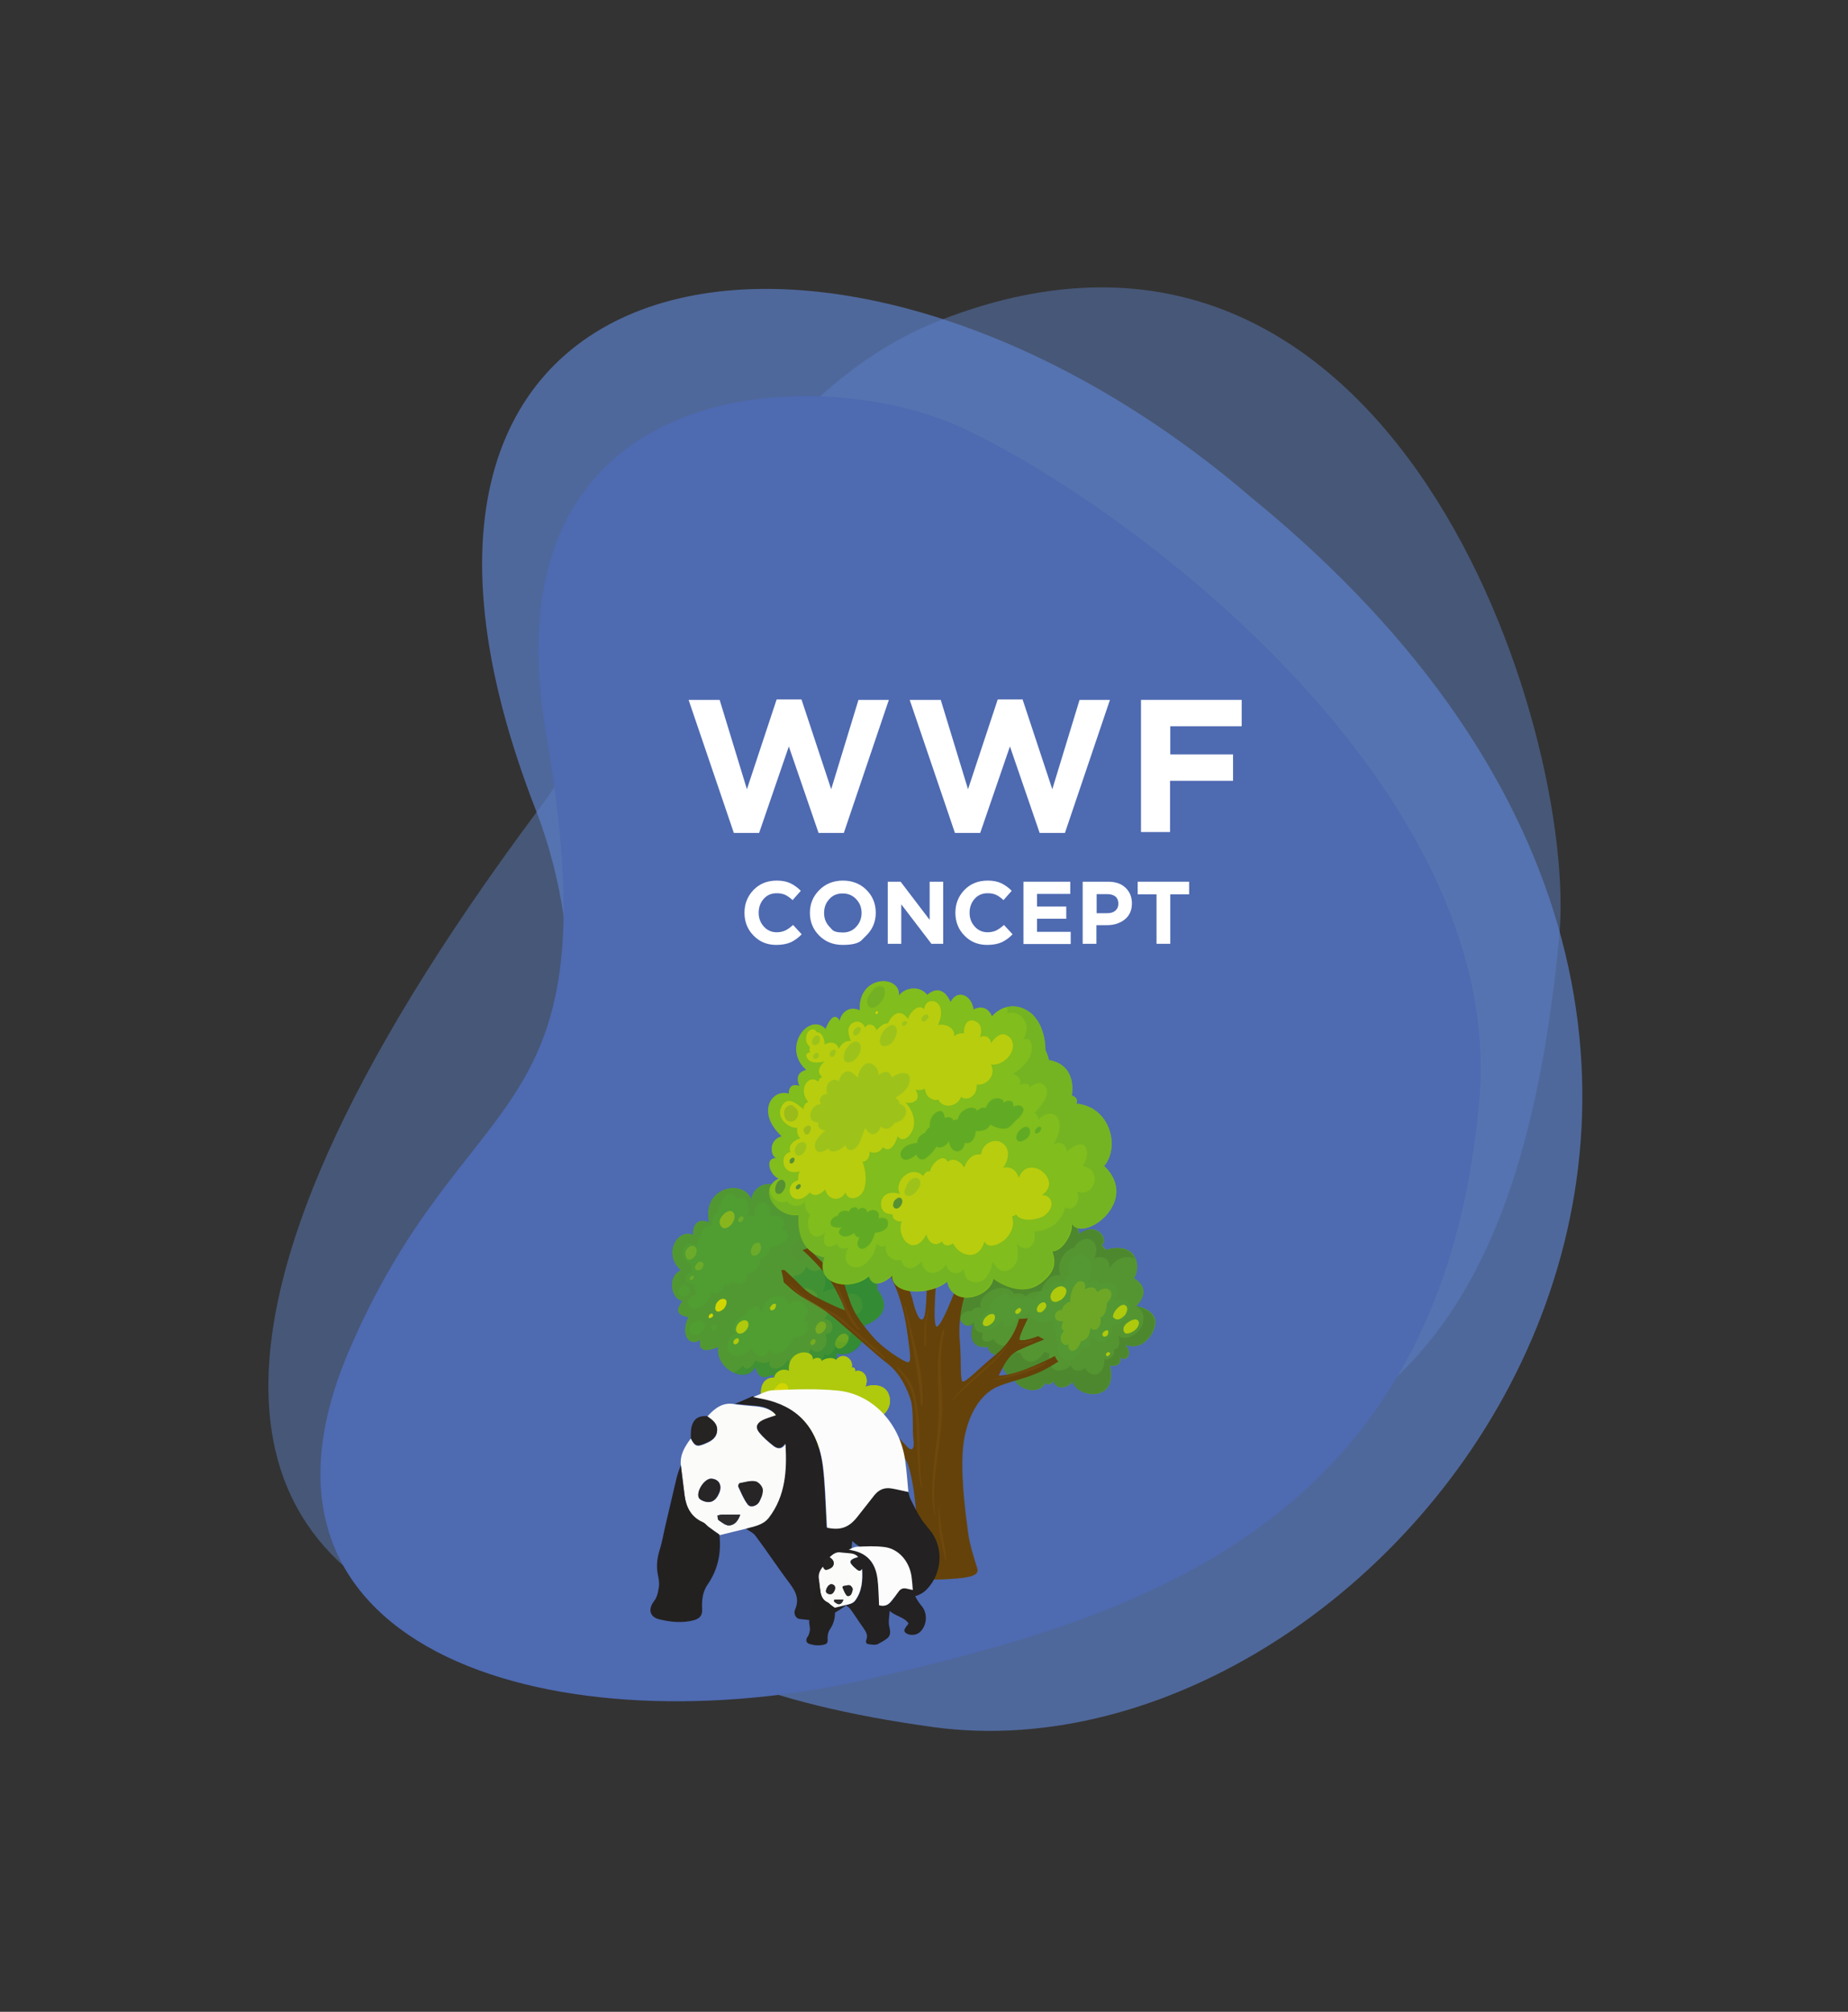 <?xml version="1.0" encoding="utf-8"?>
<!-- Generator: Adobe Illustrator 21.1.0, SVG Export Plug-In . SVG Version: 6.00 Build 0)  -->
<svg version="1.1" xmlns="http://www.w3.org/2000/svg" xmlns:xlink="http://www.w3.org/1999/xlink" x="0px" y="0px"
	 viewBox="0 0 833.3 907.2" enable-background="new 0 0 833.3 907.2" xml:space="preserve">
<rect x="0" y="0" width="833.3" height="907.2" fill="#333333" stroke="none"/>
<g id="calque_2_">
	<path fill="#6791E5" fill-opacity="0.38" d="M703.1,422.3c8.6-92.1-74.3-357.9-279.1-277.9C330.5,181,291.9,299.2,242.5,365.5
		C-114.1,844,420,759.7,501,700.7S681.4,653.6,703.1,422.3z"/>
</g>
<g id="calque_1_">
	<path fill="#5B80C9" fill-opacity="0.69" d="M420.7,778.8C627,807.1,880.6,482.5,564.2,224.3C380,66.1,140.1,104,241.5,365
		C310.1,541.3,113.1,736.6,420.7,778.8z"/>
</g>
<g id="calque">
	<g>
		<path fill="#4E6AB1" d="M667.2,493.9C677.2,356,513.8,231,435.3,193.6c-63.7-30.5-217.2-27.5-189.1,136.8
			c31.2,182.5-35.7,153.2-89.6,280.5c-56.9,136.5,97.7,177.6,234.4,146.4C511.6,729.7,651,689.1,667.2,493.9z"/>
		<g>
			<g>
				<path fill="#539832" d="M472.5,550.7c0,0-1-4.3-5.3-2.7c-4.3,1.6-2.8,6-2.8,6c-3.3-0.9-5.4,1.4-4.6,3.5
					c-2.8-3.2-15.2-2.5-12.7,14c-1-0.6-1.6,1.2-1.6,1.2c-3.1-3.2-12.1,0-8,6.7c0,0-7.6,2.3-3.3,7.4c0,0-3.6,3.7-1.3,8.2
					c2.3,4.5,5.9,2.3,5.9,2.3s-3.9,11.2,6.8,10.1c0.2,3.9,5.9,4,5.9,4s-0.2,8.9,5.3,9.4c1.4,5.6,11.6,8.9,14.7,2.7
					c1.3,2.1,3.8-0.7,3.8-0.7c0.1,2.9,4.5,4.3,8.4,0.5c2.9,7.5,20.8,8.9,16.8-7.6c3.7,1,5.6-1.7,4.6-3.7c2.6,2.4,6.2-1.3,2.4-5.6
					c8.7,3.5,14.8-7.2,13.3-11.8c-1.5-4.6-8.4-5.7-8.4-5.7s8-7-1-12.5c3.2-4.9,1.7-17-12.9-12.8c-0.5-1.5-1.8-2-1.8-2
					c3.6-2.1-1.7-11.4-10-5.2C485.1,545.9,475.7,544.2,472.5,550.7z"/>
				<path opacity="0.4" fill="#569132" d="M520.5,594.7c-1.5-4.6-8.4-5.7-8.4-5.7s8-7-1-12.5c3.2-4.9,1.7-17-12.9-12.8
					c-0.5-1.5-1.8-2-1.8-2c3.6-2.1-1.7-11.4-10-5.2c-1.4-10.5-10.8-12.2-14-5.7c0,0-1-4.3-5.3-2.7c-4.3,1.6-2.8,6-2.8,6
					c-3.3-0.9-5.4,1.4-4.6,3.5c-2.8-3.2-15.2-2.5-12.7,14c-1-0.6-1.6,1.2-1.6,1.2c-3.1-3.2-12.1,0-8,6.7c0,0-7.6,2.3-3.3,7.4
					c0,0-3.6,3.7-1.3,8.2c2.3,4.5,5.9,2.3,5.9,2.3s-3.9,11.2,6.8,10.1c0.2,3.9,5.9,4,5.9,4s-0.2,8.9,5.3,9.4
					c1.4,5.6,11.6,8.9,14.7,2.7c1.3,2.1,3.8-0.7,3.8-0.7c0.1,2.9,4.5,4.3,8.4,0.5c2.9,7.5,20.8,8.9,16.8-7.6c3.7,1,5.6-1.7,4.6-3.7
					c2.6,2.4,6.2-1.3,2.4-5.6C516,609.9,522,599.2,520.5,594.7z M500.8,598c1.2,1.2,0.7,3.5-0.8,5.1c-2.5,2.7-5.5,2.5-7.3-0.5
					c-0.2,0-0.5,0-0.8-0.2c0.1,1.9-0.1,4.3-1.6,5.3c-1,0.7-2,0.6-2.7,0c-0.6,3.9-4.5,7.4-8.1,5.1c-2.4-1.5-3.4-5.5-1.6-7.3
					c-2-0.5-2.3-2.8-1.7-5c-1.6-0.7-1.7-3.2-0.8-5.2c-4.4,1.9-11.6,1.2-10.9-3.8c-1.7,1.5-4.4,2.8-5.6,1.7c-0.5,2.1-1.8,4.4-3.6,4.9
					c-2.1,0.6-3.1-0.7-3.1-2.3c-2.3,2.5-6.2,5-8.6,3c-3.5-3.1-0.2-7.1,3.2-8.1c-3.4-3.1,9-11.2,8.7-4.6c1.7-1.8,4.8-2,5.1,0.3
					c1.6-1.6,3.8-1.9,5.3-0.1c1.3-2.3,3.1-4.3,5.8-4.6c0.4,0,0.8,0,1.1,0.1c0.2-0.9,0.6-1.7,1.1-2.3c1.8-2.1,4.3-1.9,5.9-0.2
					c-0.1-2,0.6-3.9,2.5-4.3c-0.9-2.3-0.9-5,0.5-7.1c1.4-2.1,4.6-2.6,6.7-1.4c4,2.5,2.5,8.3,0.9,12.4c1.2-1,2.6-1.8,4-1.3
					c0.9,0.3,1.4,0.9,1.8,1.6c1.5-0.7,3.2-1.1,4.5-0.7c4.4,1,3.4,5.3,1.3,8.3c3-1.3,7.1-2,7.3,2C509.7,593.8,505.1,597.2,500.8,598z
					"/>
				<path opacity="0.4" fill="#457728" d="M520.5,594.7c-1.3-4-6.8-5.4-8.1-5.7c-0.1,0-0.1,0.1-0.2,0.1c1.4,0.8,2.9,1.9,3.2,3.6
					c0.4,2.1,0.2,4.3-1,6.1c-2.3,3.5-6.5,5.7-10.3,3.6c0.6,1.3,0.8,2.9,0.4,4.3c-0.4,1.3-1.3,1.8-2.2,1.7c0.3,1.5-0.1,2.9-1.6,4
					c-0.9,0.6-1.9,0.7-2.7,0.4c0.1,2.5-0.5,5.1-2.4,6.4c-1.7,1.3-4.2,0.5-5.5-1.1c-0.3-0.3-0.5-0.8-0.7-1.2c-0.6,0.4-1.2,0.8-1.9,1
					c-2,0.7-4.4-0.4-4.5-2.1c-2.8,2.2-7.2,3.7-9.2-0.1c-0.8-1.7-1-3.7-0.5-5.4c-1-0.1-1.8-0.4-2.3-0.9c-1.6,2.9-4.7,5.6-7.6,4.4
					c-1.6-0.6-2.8-2-3-3.7l0,0c-1.7,0.3-3.4-1-4-2.6c-0.3-0.8-0.2-1.7,0-2.5c-2,1.8-4.7,2.6-7.1,0.5c-0.6-0.5-1-1.1-1.4-1.7
					c-0.8,0.6-1.7,1-2.6,1.1c-2.7,0.4-2.9-2.1-2-3.8c-3-0.3-4.5-2.2-3.9-5c-0.8,0.6-1.9,1.2-2.9,1.6c1.2,0,2.1-0.5,2.1-0.5
					s-3.9,11.2,6.8,10.1c0.2,3.9,5.9,4,5.9,4s-0.2,8.9,5.3,9.4c1.4,5.6,11.6,8.9,14.7,2.7c1.3,2.1,3.8-0.7,3.8-0.7
					c0.1,2.9,4.5,4.3,8.4,0.5c2.9,7.5,20.8,8.9,16.8-7.6c3.7,1,5.6-1.7,4.6-3.7c2.6,2.4,6.2-1.3,2.4-5.6
					C516,609.9,522,599.2,520.5,594.7z"/>
				<path opacity="0.4" fill="#457728" d="M434.3,592.3c0.7-0.8,2.6-1.4,3.4-0.8c1-1.5,2.9-2.2,4.6-1.9c-2-6,10.8-12.8,15-6
					c0.2-0.1,0.5-0.2,0.7-0.2c1.9-0.4,3.4,0.1,4.5,1.1c1.6-1.5,4.5-2.3,7-2.2c0.4-2,1.9-4,3-5.2c1.7-1.8,3.8-2.3,5.8-1.9
					c-1.5-3.5-0.4-7.7,2.4-10.5c1-1,2.4-1.8,3.7-2.1c1.6-3,5.4-5.2,8.1-3.1c2.3,1.8,2.2,5,1,7.9c1.1-0.4,2.2-0.6,3.3-0.4
					c2.8,0.4,3.6,2.4,3.5,4.8c2-2.8,4.9-5.2,8.5-4.9c1.1,0.1,2.2,0.4,3,0.9c-1.5-3.7-5.5-6.4-13.6-4.1c-0.5-1.5-1.8-2-1.8-2
					c3.6-2.1-1.7-11.4-10-5.2c-1.4-10.5-10.8-12.2-14-5.7c0,0-1-4.3-5.3-2.7c-4.3,1.6-2.8,6-2.8,6c-3.3-0.9-5.4,1.4-4.6,3.5
					c-2.8-3.2-15.2-2.5-12.7,14c-1-0.6-1.6,1.2-1.6,1.2c-3.1-3.2-12.1,0-8,6.7c0,0-7.6,2.3-3.3,7.4c0,0-3.6,3.7-1.3,8.2
					c0.2,0.3,0.3,0.5,0.5,0.8C433,594.5,433.3,593.2,434.3,592.3z"/>
				<path fill="#509D32" d="M389.9,597.5c0,0,15-4.5,5.6-16.1c1.3-3.9-4.9-7.9-8-6.2c5.5-4.7,4.5-17-5.6-16.8c0,0,5.2-17.4-15-15.3
					c2.9-9.3-9.6-13.3-14.9-5.6c-3.5-7-12.7-2.7-13.2,3.3c-3.7-9.4-22.4-5.6-19.1,10.4c-6.1-2.6-7.6,2.8-7.1,5.8
					c-5.9-3.6-14.5,7.6-5.6,15.8c-6.6,3-4.1,13.5,0.8,13.8c-5.1,6.4,0.9,6.8,2.6,7.4c-3.7,7.6,0.1,13.5,5.4,10.3
					c-1.7,7.8,8.1,3.1,8.1,3.1c-1.5,9.8,12.5,17.2,16.8,8.9c1.3,7.9,7.8,3.5,7.8,3.5c0.5,5.8,14.2,5,14.2-2.7
					c5.2,7.2,16.2-2.2,14.5-6.8C383.2,612.3,390.9,606.4,389.9,597.5z"/>
				<path opacity="0.4" fill="#569132" d="M395.5,581.4c1.3-3.9-4.9-7.9-8-6.2c5.5-4.7,4.5-17-5.6-16.8c0,0,5.2-17.4-15-15.3
					c2.9-9.3-9.6-13.3-14.9-5.6c-3.5-7-12.7-2.7-13.2,3.3c-3.7-9.4-22.4-5.6-19.1,10.4c-6.1-2.6-7.6,2.8-7.1,5.8
					c-5.9-3.6-14.5,7.6-5.6,15.8c-6.6,3-4.1,13.5,0.8,13.8c-5.1,6.4,0.9,6.8,2.6,7.4c-3.7,7.6,0.1,13.5,5.4,10.3
					c-1.7,7.8,8.1,3.1,8.1,3.1c-1.5,9.8,12.5,17.2,16.8,8.9c1.3,7.9,7.8,3.5,7.8,3.5c0.5,5.8,14.2,5,14.2-2.7
					c5.2,7.2,16.2-2.2,14.5-6.8c6.1,2.2,13.8-3.7,12.8-12.6C389.9,597.5,404.9,593,395.5,581.4z M306.1,582.1
					c0.1-0.7,0.3-1.2,0.7-1.6c0-0.1,0.1-0.2,0.1-0.2c0.7-0.7,1.5-1.1,2.5-0.8c0.7,0.2,1.4,0.8,1.6,1.6c0.5,1.8-1.3,3.7-3,3.7
					C306.8,584.7,306,583.3,306.1,582.1z M317.7,598.3c-0.5,1.6-1.9,3.2-3.5,3.6c-1.8,0.5-4-1.1-3.3-3.3c0.5-1.5,1.9-2.7,3.4-2.9
					c0.1-0.1,0.2-0.2,0.4-0.2C316.5,595.4,318.3,596.1,317.7,598.3z M323.4,599.1c-0.5,0.6-1.3,0.8-1.8,1.3
					c-0.4,0.4-0.8-0.1-0.6-0.5c0,0,0-0.1,0-0.2c0-0.1-0.1-0.2-0.1-0.3c-0.1-0.3-0.2-0.6-0.2-0.9c0.2-1,1.1-1.3,2-1.4
					c0.4,0,0.5,0.4,0.3,0.7c0.2,0,0.4,0.1,0.5,0.3C323.7,598.4,323.6,598.9,323.4,599.1z M326.7,578.9c-0.1,1.4-0.6,2.7-1.8,3.6
					c-1.3,0.9-3,1.2-4.1,0.2c-0.7,3.9-4.6,8.4-8.4,7.2c-4.3-1.4-1.7-5.8,1.6-6.1c0-0.5,0.1-1.1,0.3-1.5c-1.4-0.6-1.7-1.8-1.5-3.1
					c-1.5,0.1-3.2-0.4-3.5-2.1c-0.4-2.1,1.4-3.2,3.2-3.6c-0.9-0.9-0.9-2.2-0.7-3.7c-3-0.5-5-3.9-3.4-7.2c1.4-2.7,4-2.2,6.1-0.9
					c-0.2-1.7,0.5-3.4,1.7-4.5c-0.2-1.1,0.3-2.5,1.2-3.4c1.1-1.1,2.5-1.5,3.9-1.4c-0.1-0.6-0.1-1.2-0.1-1.8c0.3-2,1-3.8,2.7-3.8
					c-0.5-1.5,0.4-3.5,1.4-3.9c-0.9-3.8,6.3-6.7,6.8-2.2c1.1-0.6,2.4-0.8,3.6-0.1c2.5,1.5,2.5,5.3,1.4,8.1c1.2-0.6,2.4-0.7,3.4,0.1
					c-0.3-2.1-0.3-4.5,1.3-5.7c1.5-1.2,3.8-1.2,4.9,0.7c0.6,1.1,0.8,2.8,0.5,4.6c1.9-0.6,4-0.3,5.6,1.2c1.3,1.3,0.9,3.3-0.2,4.7
					c2.4,0.4,4.1,2.6,1.6,5.2c-1.6,1.7-4.4,2.8-7.1,2.9c0,0.4,0,0.7,0,0.9c-0.6,2.2-2.2,3.8-4.2,4.5c-0.1,0-0.2,0.1-0.3,0.1
					c0.1,1-0.1,2.2-0.8,3.4c-0.9,1.7-3.1,3.4-4.7,2.9c0.2,2.2-1,4.8-3.2,4.8c-0.9,0-2.4-0.4-3.4-1.2c-0.6,1.1-1.7,1.9-3,1.5
					C327.2,579.1,326.9,579,326.7,578.9z M363.1,601.4c-1.4,1.1-3.3,1.8-5.4,2.1c-0.4,1.3-1.1,2.6-2.2,3.9c-2.4,2.8-7.1,4.8-8.4,1
					c-1,2.4-2.9,4.3-5.6,2.7c-1.3-0.8-2.2-1.9-2.7-3.1c-2,2.3-4.6,3.9-7.3,3.3c-5.6-1-4.2-8.6,0-9.8c-1.8-2.3,0.5-7.7,4.3-8.3
					c1.6-3.3,6.1-6.2,7.6-1.7c0.9-3.3,2.5-6.2,6.1-6.9c3.1-0.6,5.6,0.7,6.3,3.8c1.8-2.4,4.9-2.4,7.1,0.1c2.2,2.5,1.3,5.3-0.7,7.1
					c1,0,1.9,0.4,2.1,1.6C364.6,598.9,364.4,600.4,363.1,601.4z"/>
				<path opacity="0.4" fill="#569132" d="M345.2,536.6c1.4,2.6,3.6,3.9,6.4,2.6c0.6-0.3,0.6,0.6,0.2,0.9c-3.1,1.9,1.7,4.4,3.3,4.9
					c2.2,0.7,4.7,1.2,6.8-0.1c0.6-0.3,0.6,0.6,0.2,0.9c-5.2,2.4-3.7,9,0.2,11.9c0.4,0.3-0.1,0.8-0.4,0.9c-2.1,0.7-4.8,1.9-5.3,4.4
					c-0.3,1.6,0.3,3.3,1.4,4.3c3.7,3.4,6.4-1.1,7.3-4.7c0.1-0.5,0.8-0.7,0.9-0.1c0.3,4.6,5.7,2.9,8.2,1.6c4-2.1,6.4-6,8-10.2
					c-0.6-1-1.3-1.9-2-2.4c-0.4-0.3,0.3-1.1,0.7-0.8c0.4,0.3,0.9,0.8,1.3,1.3c-0.6-4.7-3.7-10.1-15.5-8.8c2.9-9.3-9.6-13.3-14.9-5.6
					c-1.7-3.4-4.8-4.1-7.6-3.2C344.6,535.1,344.9,536,345.2,536.6z"/>
				<path opacity="0.3" fill="#178137" d="M395.5,581.4c1.3-3.9-4.9-7.9-8-6.2c4.8-4,4.7-13.8-1.9-16.2c1.2,5.2,0.4,10.6-5,10.1
					c0.9,2.8,0.3,7.4-3,7.7c-3.6,0.4-5.2-3.4-5.8-6.8c-1.5,3.4-5.8,4.4-8.2,1.1c-0.9,2.7-3.2,4.1-5.9,4.4c0.6,1.8,0.8,3.6,0.2,5.5
					c2.8-0.5,6.5-0.4,8.9,1.1c2.5,1.4,1.7,3.5,0.2,5.2c2.2,0,5,0.7,5.8,3c0.7,1.9,0,3.4-1.2,4.6c2.2,0.1,4.2,1.4,3.7,4.1
					c-0.3,1.9-1.7,2.7-3.2,2.5c2.4,4.8-2.6,10.9-6.6,6.7c-0.6,2.9-2.6,5.6-5.1,6.9c-2.6,1.3-4.4,0.2-5.1-2.2
					c-1.2,2.3-3.3,4.3-5.8,4.2c-2.3,0-2.9-1.6-2.4-3.3c-2.2,1.2-4.2,0.9-6.6-0.3c-0.9,2.7-4.3,5.5-5.5,2.2c-1,1.4-2.7,2.6-4.4,3.2
					c3.8,1.9,8.2,1.6,10.2-2.5c1.3,7.9,7.8,3.5,7.8,3.5c0.5,5.8,14.2,5,14.2-2.7c5.2,7.2,16.2-2.2,14.5-6.8
					c6.1,2.2,13.8-3.7,12.8-12.6C389.9,597.5,404.9,593,395.5,581.4z"/>
				<path opacity="0.3" fill="#178137" d="M395.5,581.4c1.3-3.9-4.9-7.9-8-6.2c4.8-4,4.7-13.8-1.9-16.2c1.2,5.2,0.4,10.6-5,10.1
					c0.9,2.8,0.3,7.4-3,7.7c-3.6,0.4-5.2-3.4-5.8-6.8c-0.4,0.8-0.9,1.5-1.5,2c2.1,3.1,2.5,7.1,0.7,10.7c3.7-1.9,11-3.1,9.5,1.7
					c3.7-2.3,8.7-0.5,8.3,4.8c-0.3,3.6-3.9,4.4-7,3.9c2.2,2.3,3.2,5.7,1.7,9.1c-1.4,3.2-4.1,3.8-6.1,1.8c0,2.4-1,5.1-3,6.5
					c-1.2,0.8-2,0.7-2.5-0.1c-1.1,4.1-3.7,8-7.9,8.1c5.5,4.4,14.8-3.9,13.2-8.2c6.1,2.2,13.8-3.7,12.8-12.6
					C389.9,597.5,404.9,593,395.5,581.4z"/>
				<g>
					<path fill="#654209" d="M459.5,594.8c0,0-1.8,8.9-10.3,15.9c-8.6,7-14.5,13.7-15.4,12.1c-0.9-1.6-0.4-10.1-1-17.4
						c-0.9-10.1,0.8-18.6,4.8-29.2c4-10.5,4.7-16.1,11.3-24.5c-1.8-2.7-1.4-4.1-1.4-4.1s-4.9,8.3-6.3,8.2c-1.3-0.1,1.3-9.6,1.3-9.6
						l-3.9-2c0,0-0.9,14.3-3.1,23.3c-2.2,9-10.8,30.6-13,30.8c-2.3,0.2-0.4-19.2,0-27.1c0.4-7.9,2-12.9,3.3-15.3
						c1.3-2.4,4-8.7,4-8.7s-3.3,0.8-5.4-0.6c-4.7,10.3-6.1,23.5-6.4,31.9c-0.4,13.7-1,17.1-2.7,16.5c-1.7-0.5-3.3-6.5-4.1-9.8
						c-0.8-3.3-3.9-9.5-4.7-13.2c-0.8-3.7-0.5-6,3.5-14c4-7.9,3.7-10.4,3.7-10.4s-2.7,1.6-5.3,1.1c0,0-1.6,8.4-3.6,11
						c-1.9,2.5-1.1,11-3.5,7.8c-2.4-3.2-6.2-8.4-8.5-13.5c-2.3-5.1-2.9-5.9-2.9-5.9l-4.4-1.8c0,0,0.5,1.2,0.1,1.7
						c3.8,6.1,8,14,13.6,23.2c5.6,9.2,8.5,19.7,9.8,28.9c1.2,9.2,2.4,14.7,0.2,14.2c-2.3-0.5-11.3-6.5-15.2-11
						c-6.7-7.6-8.9-11.6-10.4-15.5c-1.5-4-4.6-13.3-6.1-21.7c-2.7-1.1-2.8-1.5-2.8-1.5s1.4,8.3,0.6,8.4c-0.8,0.1-11-10.1-11-10.1
						l-2.4,0.8c0,0,9.9,8.7,14.3,16.7c4.3,8,4.8,10.5,4.8,10.5s-2.7-0.9-8.3-3.6c-5.6-2.8-7.9-3.7-11.9-7.8c-4-4.1-7.1-6.8-7.1-6.8
						l-1.4,0.1c0,0,1.2,4.6,1,5.3c0,0,5.5,5.4,9.5,7.4c4,2.1,8.4,4.6,14.5,9.7c9.9,8.4,17.2,15.3,22.9,19.7
						c5.7,4.4,8.8,11.3,10.4,16.2c1.5,4.9,0.7,13,1.3,17.8c0.6,4.8-0.7,5.8-3,3.4c-2.3-2.4-6.4-7.1-9.8-9.8
						c-3.4-2.8-14-14.8-14-14.8s-1,2-1.9,2.2c5.8,6.1,12.4,14.3,11.3,14.4c-1.1,0-20-0.9-20-0.9s1.5,1.3-0.4,3.7
						c9,0.4,9.7,1.2,14.8,1.1c5,0,17.7,3.5,20.7,12.7c3,9.1,5.5,32.9,3.3,48.7c0,0-0.5,3.1,11.3,2.6c11.7-0.5,17.5-1.3,16.4-4.9
						c-1.1-3.6-3.4-10.5-4.1-15.8c-0.7-5.4-3.3-23-2.5-36.6c0.8-13.7,6.6-25.8,15.9-29.7c9.3-3.8,15.5-3.5,27.3-11.3
						c0,0-1.1-0.9-1.5-2.4c-7.1,3.7-18.6,8.9-25.4,8.8c2.2-4.5,4.5-9.3,8.7-11.3c4.2-2,11.8-5,11.8-5s-1.9-0.9-2.6-1.5
						c-2.9,1.2-7.7,2.5-8.4,1.6c-0.7-0.9,3.7-9.6,3.7-9.6S460.2,594.8,459.5,594.8z"/>
				</g>
				<g opacity="0.3">
					<path fill="#654209" d="M475.5,611.6c-7.1,3.7-18.6,8.9-25.4,8.8c2.2-4.5,4.5-9.3,8.7-11.3c4.2-2,11.8-5,11.8-5
						s-1.9-0.9-2.6-1.5c-2.9,1.2-7.7,2.5-8.4,1.6c-0.7-0.9,3.7-9.6,3.7-9.6s-2.9,0.2-3.7,0.2c0,0-1.8,8.9-10.3,15.9
						c-8.6,7-14.5,13.7-15.4,12.1c-0.9-1.6-0.4-10.1-1-17.4c-0.9-10.1,0.8-18.6,4.8-29.2c4-10.5,4.7-16.1,11.3-24.5
						c-1.8-2.7-1.4-4.1-1.4-4.1s-4.9,8.3-6.3,8.2c-1.3-0.1,1.3-9.6,1.3-9.6l-3.9-2c0,0-0.9,14.3-3.1,23.3c-2.2,9-10.8,30.6-13,30.8
						c-2.3,0.2-0.4-19.2,0-27.1c0.4-7.9,2-12.9,3.3-15.3c1.3-2.4,4-8.7,4-8.7s-3.3,0.8-5.4-0.6c-4.7,10.3-6.1,23.5-6.4,31.9
						c-0.4,13.7-1,17.1-2.7,16.5c-1.7-0.5-3.3-6.5-4.1-9.8c-0.8-3.3-3.9-9.5-4.7-13.2c-0.8-3.7-0.5-6,3.5-14
						c4-7.9,3.7-10.4,3.7-10.4s-2.7,1.6-5.3,1.1c0,0-1.6,8.4-3.6,11c-1.9,2.5-1.1,11-3.5,7.8c-2.4-3.2-6.2-8.4-8.5-13.5
						c-2.3-5.1-2.9-5.9-2.9-5.9l-4.4-1.8c0,0,0.5,1.2,0.1,1.7c3.8,6.1,8,14,13.6,23.2c5.6,9.2,8.5,19.7,9.8,28.9
						c1.2,9.2,2.4,14.7,0.2,14.2c-2.3-0.5-11.3-6.5-15.2-11c-6.7-7.6-8.9-11.6-10.4-15.5c-1.5-4-4.6-13.3-6.1-21.7
						c-2.7-1.1-2.8-1.5-2.8-1.5s1.4,8.3,0.6,8.4c-0.8,0.1-11-10.1-11-10.1l-2.4,0.8c0,0,9.9,8.7,14.3,16.7c4.3,8,4.8,10.5,4.8,10.5
						s-2.7-0.9-8.3-3.6c-5.6-2.8-7.9-3.7-11.9-7.8c-4-4.1-7.1-6.8-7.1-6.8l-1.4,0.1c0,0,1.2,4.6,1,5.3c0,0,5.5,5.4,9.5,7.4
						c4,2.1,8.4,4.6,14.5,9.7c9.9,8.4,17.2,15.3,22.9,19.7c5.7,4.4,8.8,11.3,10.4,16.2c1.5,4.9,0.7,13,1.3,17.8
						c0.6,4.8-0.7,5.8-3,3.4c-2.3-2.4-6.4-7.1-9.8-9.8c-3.4-2.8-14-14.8-14-14.8s-1,2-1.9,2.2c5.8,6.1,12.4,14.3,11.3,14.4
						c-1.1,0-20-0.9-20-0.9s1.5,1.3-0.4,3.7c9,0.4,9.7,1.2,14.8,1.1c1.4,0,3.6,0.3,5.9,1c0-0.3,0.2-0.6,0.5-0.6
						c6.8-0.7,10.8,5,13.9,10.6c0.1,0.1,0,0.3,0,0.4c0.2,0.4,0.4,0.8,0.5,1.3c3,9.1,5.5,32.9,3.3,48.7c0,0-0.5,3.1,11.3,2.6
						c11.7-0.5,17.5-1.3,16.4-4.9c-1.1-3.6-3.4-10.5-4.1-15.8c-0.7-5.4-3.3-23-2.5-36.6c0.8-13.7,6.6-25.8,15.9-29.7
						c9.3-3.8,15.5-3.5,27.3-11.3C477,614,475.9,613,475.5,611.6z M412.9,601.4c0-0.4,0.6-0.8,0.9-0.4c2,3,2.6,6.6,3.1,10.2
						c0.3-3.5,0.8-7,2.4-10.1c0.2-0.4,0.8-0.5,0.8,0c0,2.7-0.6,5.3-0.7,7.9c-0.1,2.7,0.5,5.3,1,7.9c1,4.5,1.3,9.2,1.3,13.8
						c0,9.2-1.1,18.3-3.3,27.2c-0.1,0.3-0.8,0.7-0.9,0.2c-1.4-7.5-0.4-15-0.7-22.5c-0.3-8.1-0.9-16.2-2-24.2
						c-0.2-0.9-0.4-1.8-0.6-2.7C413.5,606.3,412.8,603.9,412.9,601.4z M402.7,615c-5.3-3.9-10.8-7.7-15.1-12.9
						c-1.8-2.2-3.1-4.8-4.4-7.5c-2.4-4.3-4.2-8.9-5.7-13.8c-0.1-0.4,0.6-1,0.8-0.5c3.3,6.9,5.8,14.3,10.7,20.2
						c4.2,5.2,9.4,9.4,14.3,13.7C403.8,614.5,403.1,615.3,402.7,615z M412.5,634.1c-0.9-5.4-3.5-10-6.1-14.7
						c-0.8-1.2-1.6-2.4-2.4-3.6c-0.3-0.4,0.4-1,0.7-0.7c4.3,3.4,10,8.2,10.8,14.3c0.5,3.9-0.4,7.8-0.4,11.6
						c0.1,4.1,0.2,8.1-0.1,12.2c0,0.4-0.8,0.9-0.9,0.3C413,647.1,413.6,640.5,412.5,634.1z M417.6,701c0,0.5-0.9,0.9-0.9,0.2
						c-0.1-6.3-1.6-12.6-1.7-18.9c-0.1-4.2-0.2-8.4-0.3-12.7c-0.1-0.1-0.2-0.2-0.2-0.4c-0.2-4.3-0.6-8.6-0.1-12.9
						c0.1-0.4,0.8-0.9,0.9-0.3c1.2,7.4,3.6,14.7,3.9,22.2C419.5,685.9,417.9,693.4,417.6,701z M423.3,665.5
						c-0.4,5.4-0.9,10.7-1.7,16.1c-0.1,0.4-0.8,0.9-0.9,0.3c-1.1-6.2-0.7-12.4,0.3-18.6c0.4-4.6,0.9-9.2,2.4-13.6
						c0.1-0.4,1-0.7,0.9-0.1C423.5,654.9,423.7,660.3,423.3,665.5z M425.1,611.7c0.6-4.9,1.6-9.8,2.8-14.6c0.1-0.4,0.9-0.7,0.9-0.1
						c-0.1,5.6,1,11,0.5,16.6c-0.4,5.2-1.2,10.3-2.5,15.3c-0.1,0.4-0.8,0.8-0.9,0.2c-0.9-5.7-1-11.4-0.4-17.1
						C425.3,612.1,425.1,612,425.1,611.7z M448,615c-7.2,9.1-15.9,16.9-21.5,27.2c-0.2,0.4-0.9,0.4-0.8-0.2
						c1.6-7.5,6.2-12.9,11.2-17.9c0-0.1,0.1-0.2,0.2-0.3c3.4-3.3,6.6-6.8,10.4-9.5C447.9,614,448.3,614.5,448,615z"/>
					<path fill="#654209" d="M395.8,649.5c2.8,0.9,5.8,2.3,8.4,4.3C402,651.2,399.3,649.4,395.8,649.5z"/>
				</g>
				<g opacity="0.3">
					<path fill="#654209" d="M356.5,577.1c2.3,3,5.1,5.5,8.1,7.7c5.6,4.2,11.7,6.5,17.8,9.5c-0.8-1.2-1.5-2.4-2.3-3.6
						c-1.2-0.4-3.7-1.4-7.5-3.3c-5.6-2.8-7.9-3.7-11.9-7.8c-4-4.1-7.1-6.8-7.1-6.8l-0.9,0.1C354.1,574.1,355.3,575.6,356.5,577.1z"
						/>
					<path fill="#654209" d="M375.2,573.1c-0.8,0.1-11-10.1-11-10.1l-1.2,0.4c4.2,4.8,9.6,8.5,13.6,13.5c3.8,4.8,5.6,11.2,8.6,16.6
						c3.5,6.4,8,10.9,13.5,15.2c5.1,4,10.2,7.7,14.9,12.1c-1.4-4.4-1.4-9.2-3-13.6c-0.3-1-0.7-2-1.1-3c0.9,6.6,1.5,10.4-0.4,10
						c-2.3-0.5-11.3-6.5-15.2-11c-6.7-7.6-8.9-11.6-10.4-15.5c-1.5-4-4.6-13.3-6.1-21.7c-2.7-1.1-2.8-1.5-2.8-1.5
						S376,573,375.2,573.1z"/>
					<path fill="#654209" d="M397.2,646.2c1.8-0.3,3.7,1.5,5,2.6c4.4,3.7,8.3,8.2,11.4,13.3c0.4-2.2-0.1-4.5-0.5-6.7
						c-0.4-2.3-0.8-4.4-1-6.7c-0.2-1.6-0.4-3.3-0.6-4.9c0,1.9,0.1,3.7,0.3,5.2c0.6,4.8-0.7,5.8-3,3.4c-2.3-2.4-6.4-7.1-9.8-9.8
						c-3.4-2.8-14-14.8-14-14.8s-1,2-1.9,2.2c5.8,6.1,12.4,14.3,11.3,14.4c-1.1,0-20-0.9-20-0.9s1.5,1.3-0.4,3.7
						c9,0.4,9.7,1.2,14.8,1.1c1,0,2.2,0.1,3.7,0.4C394.1,647.9,395.4,646.5,397.2,646.2z"/>
					<path fill="#654209" d="M459.8,594.8c-0.1,0-0.2,0-0.3,0c0,0-0.3,1.4-1.2,3.6C458.8,597.2,459.3,596,459.8,594.8z"/>
					<path fill="#654209" d="M419.3,581.2c0,3.8,0,7.6,0.2,11.4c0.1,3.6,0.4,7.3,1.9,10.5c1.2-1.9,2-4.1,2.4-6.4
						c-0.6,0.9-1.1,1.4-1.4,1.5c-2.3,0.2-0.4-19.2,0-27.1c0.4-7.9,2-12.9,3.3-15.3c1.3-2.4,4-8.7,4-8.7s-3.3,0.8-5.4-0.6
						c-2.3,5.2-3.9,11-4.8,16.7C419.7,569.3,419.4,575.2,419.3,581.2z"/>
					<path fill="#654209" d="M409,555.8c-2.3,4.6-5.4,9.7-4.5,15.1c0.9,5.5,3.5,10.3,5.4,15.4c2,5.3,3.9,10.5,5.9,15.8
						c0.5-2.4,0.6-4.9,0.5-7.4c-0.3,0.3-0.6,0.4-1,0.3c-1.7-0.5-3.3-6.5-4.1-9.8c-0.8-3.3-3.9-9.5-4.7-13.2c-0.8-3.7-0.5-6,3.5-14
						c4-7.9,3.7-10.4,3.7-10.4s-0.9,0.5-2.2,0.9C411.1,551.1,410.1,553.5,409,555.8z"/>
					<path fill="#654209" d="M437.7,575.7c-0.7,0.9-1.4,1.9-2,2.9c-2.9,4.7-4.6,10.5-4.8,16.2c-0.2,5.8,0.7,11.6,0.6,17.4
						c0,2.9,0.1,5.9-0.3,8.7c-0.4,2.5-1,4.9-1.4,7.4c2.9-2.1,5.4-4.6,7.7-7.4c-2,1.7-3.4,2.6-3.7,1.9c-0.9-1.6-0.4-10.1-1-17.4
						c-0.9-10.1,0.8-18.6,4.8-29.2C437.6,576,437.6,575.9,437.7,575.7z"/>
					<path fill="#654209" d="M475.5,611.6c-7.1,3.7-18.6,8.9-25.4,8.8c2.2-4.5,4.5-9.3,8.7-11.3c4.2-2,11.8-5,11.8-5
						s-1.9-0.9-2.6-1.5c-2.9,1.2-7.7,2.5-8.4,1.6c-0.7-0.9,3.7-9.6,3.7-9.6s-1.4,0.1-2.4,0.2c-1.5,4.2-3.6,8.1-5.1,12.2
						c-1.9,5.2-6,8.9-9.4,13c-3.3,3.8-6.6,7.6-9.9,11.4c-3.2,3.6-6.5,7.5-8.2,12.1c-2,5.6-1.8,11.9-2.2,17.8
						c-0.4,6.8-0.8,13.7,0,20.5c0.7,5.7,1.7,11.3,1.9,17.1c0.1,3.3,0.7,7.6-1.1,10.5c-0.1,0.2-0.5,0.5-0.7,0.3
						c-4.9-5.1-2.7-13.1-4.9-19.5c-0.5,5.5-0.4,11.6-3.6,16.1c-0.2,0.2-0.6,0.4-0.7,0c-2.7-5.9-1.1-13.3-1.9-19.6
						c-0.6-4.7-1.5-9.3-2.9-13.7c1.6,11.1,2.3,25.8,0.8,36.7c0,0-0.5,3.1,11.3,2.6c11.7-0.5,17.5-1.3,16.4-4.9
						c-1.1-3.6-3.4-10.5-4.1-15.8c-0.7-5.4-3.3-23-2.5-36.6c0.8-13.7,6.6-25.8,15.9-29.7c9.3-3.8,15.5-3.5,27.3-11.3
						C477,614,475.9,613,475.5,611.6z"/>
				</g>
				<path fill="#B8CD0E" d="M497.9,525.8c7.3-8.7,2.6-26.8-12.5-28.1c1.2-2.8-2.1-3.7-2.1-3.7s2.9-13.7-10.4-16
					c-0.2-1.9-1.5-4.5-1.5-4.5s0.4-13.1-8.7-18.1c-9.1-4.9-15.4,2.9-15.4,2.9c-2.7-6.3-8.3-3.1-8.3-3.1c-0.9-6.5-7.3-9.4-10.4-3.3
					c0,0-3.3-9.3-10.5-3.3c-4.1-5-11.1-2.5-12.7,0.4c0.7-9.7-18.6-9.5-17.7,6.6c-4.9-2.2-8.3,1.1-9.1,4.7c-3-5.5-6.3,3.7-6.3,3.7
					c-7.5-7.8-20.1,8.4-8.7,18.5c-6.1,1.3-3.1,7.2-3.1,7.2c-5.2-1.8-4.8,3.5-4.8,3.5c-7.5-2.4-15,8.3-3.2,19.2
					c-6.1,1.7-5.1,8.9-2.5,9.8c-5.8,0.1-2.3,8.3,1.1,9.2c-10.1,5.5-0.4,17.8,9,16.5c-1.1,18.2,11.7,19,11.7,19
					c-4.8,13.1,12.5,15.4,20,8.6c2.4,7.5,10.5-0.2,10.5-0.2c0,9.2,17.8,8.8,24.8,2.6c2.6,12.3,19.7,6.9,20.8-1.3
					c0,0,11.3,9,20.9,2.4c8.6-6.2,6.7-11.4,5.7-14.8c4.4,0.4,9.5-8.2,8.8-12.3C488.7,560.5,514.5,541.6,497.9,525.8z"/>
				<path opacity="0.3" fill="#00973C" d="M497.9,525.8c7.3-8.7,2.6-26.8-12.5-28.1c1.2-2.8-2.1-3.7-2.1-3.7s2.9-13.7-10.4-16
					c-0.2-1.9-1.5-4.5-1.5-4.5s0.4-13.1-8.7-18.1c-9.1-4.9-15.4,2.9-15.4,2.9c-2.7-6.3-8.3-3.1-8.3-3.1c-0.9-6.5-7.3-9.4-10.4-3.3
					c0,0-3.3-9.3-10.5-3.3c-4.1-5-11.1-2.5-12.7,0.4c0.7-9.7-18.6-9.5-17.7,6.6c-4.9-2.2-8.3,1.1-9.1,4.7c-3-5.5-6.3,3.7-6.3,3.7
					c-7.5-7.8-20.1,8.4-8.7,18.5c-6.1,1.3-3.1,7.2-3.1,7.2c-5.2-1.8-4.8,3.5-4.8,3.5c-7.5-2.4-15,8.3-3.2,19.2
					c-6.1,1.7-5.1,8.9-2.5,9.8c-5.8,0.1-2.3,8.3,1.1,9.2c-10.1,5.5-0.4,17.8,9,16.5c-1.1,18.2,11.7,19,11.7,19
					c-4.8,13.1,12.5,15.4,20,8.6c2.4,7.5,10.5-0.2,10.5-0.2c0,9.2,17.8,8.8,24.8,2.6c2.6,12.3,19.7,6.9,20.8-1.3
					c0,0,11.3,9,20.9,2.4c8.6-6.2,6.7-11.4,5.7-14.8c4.4,0.4,9.5-8.2,8.8-12.3C488.7,560.5,514.5,541.6,497.9,525.8z M392.1,519.3
					c0.1,2.2-0.7,4.3-3.2,4.6c1.6,3.9,1.9,8.9,0.8,12.2c-1.4,4.5-7.2,6-8.5,1.6c-2.1,4.2-7.7,3.9-9.1-1.3c-1.7,1.8-4.7,3.7-6.7,1.5
					c-0.1-0.1-0.1-0.1-0.2-0.2c-1.2,1.3-2.7,2.5-4.3,2.9c-2,0.6-4.2-0.5-4.7-2.8c-0.6-2.8,1.3-5.1,3.8-5.6c-0.2-1.4,0-2.7,0.6-4
					c-3.2,0.9-6.8,0.2-7.3-4c-0.3-2.4,1.1-4.5,3.2-4.7c-1.4-3,1.6-5.4,4.4-6.2c-1.3-1.2-1.7-2.8-1.4-4.7c-4.2,0.1-9.4-4.4-7.3-9.1
					c2.5-5.7,6.8-2.1,10.1,0.7c0.1-1.6,0.8-3,2.2-3.2c-1.9-2.2-2.8-5.5-1.2-8.2c1.5-2.5,3.8-2.6,5.7-1c0.2-1.1,0.8-1.8,1.8-2.1
					c-2.7-2.1-1.4-5,1-7c-2.6,0.5-5.8,1-7.5-1.1c-1.4-1.7-0.6-2.9,1-3.1c-0.2-0.5-0.4-1-0.3-1.4c0.3-1.2,0.2-0.9-0.6-1.9
					c-1.1-1.2-1.1-3-0.7-4.5c0.8-2.5,3.4-3.6,4.6-1.2c0.1,0,0.1,0,0.2,0c2.4,0.1,3.3,3.4,3.4,5.6c2.4-1.7,5.5-1.1,6.3,1.8
					c1.2-2.2,3.1-3.8,5.5-3.5c-1.3-2.9-2.1-7,1.4-8.4c2.2-0.9,4.2,0.4,5,2.4c1.2-2.2,4.3-1.7,5.1,1.2c1.5-1.6,3.4-3.3,5.2-3.1
					c0.5-1.1,1.1-2.1,1.9-3c2.7-2.8,5.3-1.8,7.1,1c1.1-3.4,5-7,7.3-4.4c0.2-1.7,1.2-3.4,3-3.6c2.7-0.4,4.4,1.8,4.6,4.4
					c0.2,2.1-0.4,4.2-1.3,6.3c3.6-0.6,7.5,1.2,7.3,5.1c1.2-1.1,2.8-1.5,4.4-1.3c-0.2-2.9,1-6.7,4.5-5.7c3.5,1,3.7,4.5,2.7,7.5
					c2.1-1.3,4.6-0.2,5,2.6c1.4-2.1,3.7-4.6,6.2-3.9c2.6,0.8,4,3.2,3.6,5.9c-0.6,4.4-5.6,8.3-9.9,7.6c2.5,4.5-1.5,9.6-6.4,9.1
					c0.2,2.6-1,5.3-3.6,6.1c-1.5,0.4-2.6,0.1-3.4-0.7c-1.4,4.4-8.1,5.9-10.3,1.3c-1.2,0.8-4.1-0.3-5.1-2c-0.5-0.9-0.8-1.9-1-2.9
					c-1.2,0.7-2.7,0.8-4.2,0.5c1,1.7,1.7,3.8-0.1,5.1c-1.3,0.9-2.8,1-4.3,0.7c2.7,3,4.5,7.2,3.5,11.2c-0.8,3.4-4.7,7.5-7.1,4
					c-0.9,3.1-3.3,7.7-6.5,5.1c-0.1-0.1-0.1-0.1-0.2-0.2C397.1,519.4,394.4,520.5,392.1,519.3z M470.2,548.6c-3.1,1.6-10.1,2.5-12-1
					c-0.3,0.3-0.7,0.5-1.1,0.7c-0.3,0.1-0.6,0.2-0.8,0.3c0.1,0.2,0.2,0.4,0.2,0.6c1,3.3-0.6,7-2.9,9.3c-2.8,2.8-8.1,4.9-9.7,1.3
					c-1.1,4-3.9,7.1-8.4,5.8c-2.7-0.8-4.6-2.6-5.7-4.9c-1.9,1.2-4,1.5-5.1-0.9c-3,2.8-6.1,0.5-7-3.2c-1.2,2.3-2.9,4.7-5.6,4.9
					c-1.9,0.2-3.7-1.3-4.7-3c-1.3-2.2-1.9-5.6-0.7-7.7c-1.3,0.1-2.7-0.2-3.6-1.2c-0.4-0.4-0.5-0.9-0.6-1.4c-0.2-1,0-0.6-1-0.7
					c-1.2-0.1-2.5-0.5-3.3-1.6c-1.6-2.2-1.1-5.7,1.3-7.2c2-1.2,4.2-0.9,6.4-0.3c-3.3-4.9,4.5-13.7,10.4-8.1c0.7-1.4,2-2.7,3-1.9
					c0.8-4,6.2-8.6,8-4.5c0.3-0.2,0.5-0.4,0.8-0.5c2.7-1.3,5.3,0.8,6.7,3.1c1.3-3.6,3.7-6.4,7.6-5.9c0.5-5.4,7.3-8.4,10.9-3.9
					c2.2,2.8,1.1,7.1-1,10c3.2-1,5.9,0.8,7.1,4.4c0.9-2.2,2.4-4.2,4.8-4.5c2.3-0.4,4.8,0.6,6.5,2.3c1.6,1.6,2.9,4,2.1,6.4
					c-0.6,1.6-1.7,2.8-3,3.6c2,0.1,3.8,0.9,4.3,3.3C474.6,544.7,472.4,547.4,470.2,548.6z"/>
				<path opacity="0.3" fill="#549F31" d="M497.9,525.8c7.3-8.7,2.6-26.8-12.5-28.1c1.2-2.8-2.1-3.7-2.1-3.7s2.9-13.7-10.4-16
					c-0.2-1.9-1.5-4.5-1.5-4.5s0.4-13.1-8.7-18.1c-3.5-1.9-6.6-1.9-9-1.2c0.1,0.1,0.2,0.3,0.3,0.4c0.4,0.8,0.3,1.7,0,2.4
					c2.5-0.9,5.2-0.3,7.2,2.1c2.4,2.9,2,6.7,0.2,9.6c5.2-1.5,4.5,6.1,2,9.6c-1.8,2.5-4.2,4.5-6.8,6.1c1.1,0.1,2,0.5,2.8,1.5
					c0.8,1,0.8,2.2,0.4,3.4c2.1-0.9,4.6-0.9,4.5,1.1c1.5-1.4,3.4-2.3,5.3-1.8c2.6,0.8,3.1,4.1,2,6.4c-0.8,1.7-2.8,4.6-5.2,6.9
					c1.2,0.5,1.9,1.7,1.9,3.1c1.5-2,3.8-3.2,6.3-2.7c3,0.7,3.6,4.6,3.1,7.3c-0.4,2.1-1.3,4.3-2.7,6.5c1.3-0.7,2.6-1,3.8-0.5
					c1.6,0.8,2.3,2.3,2.1,3.8c3-2.8,8.4-5.8,9.2-0.4c0.3,2.2-0.5,4.7-1.8,6.8c1.6,0.4,3.2,1,4.2,2.3c1.6,2,1.4,5.2-0.1,7.3
					c-1.7,2.5-4.3,2.9-6.7,1.9c1.8,4.2-1.5,9.5-5.4,7.1c-0.8,3.6-3.1,6.9-6.2,8.7c-2.1,1.2-5.2,2.3-7.8,2.2c0.6,2.2,0.6,4.4-1,6.2
					c-2.2,2.5-5,1.4-6.8-0.7c0.8,4.2,1.2,8.8-2.7,11.4c-3.8,2.5-6.5-0.1-8.2-3.4c-0.4,3-1.5,5.8-3.3,7.7c-1.9,2-5,2.2-7.3,0.9
					c-1.8-1-2.4-3.2-2.3-5.3c-1.1,1.5-2.8,2.5-4.7,1.9c-2-0.6-3-2-3.4-3.8c-1,1.6-2.5,2.8-4.2,3.5c-3.5,1.4-6.8-1.6-6.7-5
					c-2.2,2.6-5.8,4.7-8.3,1.7c-0.6-0.7-0.9-1.4-1-2.2c-0.7,0.2-1.4,0.2-2.2,0.1c-3.1-0.4-5.4-3.6-4.9-6.7c-1.5,1.1-2.9,0.5-3.9-0.8
					c-0.8,4.5-3.8,8.9-7.4,10.4c-2.3,0.9-5.8-0.1-6.5-2.9c-0.5-2.1,0.1-4.1,1.1-5.9c-1.3,0.7-2.8,1-4,0.1c-0.6-0.5-1-1.1-1.3-1.6
					c-0.8,0.6-1.8,1.1-2.9,1.2c-3.4,0.4-3.2-3.5-2.4-6.2c-1.5,1.2-3.4,2.3-5.1,1.4c-1.7-0.9-2.3-2.9-2.5-4.7
					c-0.2-1.6,0.1-3.5,0.8-5.1c-2-1.2-2.4-3.5-2.1-5.7c-1.7,1.7-4.1,2.7-6.4,1.4c-0.8-0.4-1.3-0.9-1.7-1.5c-1.5,0.5-3,0.6-4.4-0.1
					c-2.1-0.9-3.4-3.5-3.7-6.1c-1.9,5.9,5.6,13.1,12.9,12.2c-1.1,18.2,11.7,19,11.7,19c-4.8,13.1,12.5,15.4,20,8.6
					c2.4,7.5,10.5-0.2,10.5-0.2c0,9.2,17.8,8.8,24.8,2.6c2.6,12.3,19.7,6.9,20.8-1.3c0,0,11.3,9,20.9,2.4c8.6-6.2,6.7-11.4,5.7-14.8
					c4.4,0.4,9.5-8.2,8.8-12.3C488.7,560.5,514.5,541.6,497.9,525.8z"/>
				<path fill="#AFC90C" d="M396.6,639.1c0,0,6-3.3,4.4-9.6c-1.7-6.3-9.3-5-10.8-4.1c2.2-5.7-2.3-8.2-4.6-7c0.1-1.8-0.9-1.9-1.6-1.7
					c1.1-3.7-3.8-7.6-7-3.4c-1.6-1.7-5.8-0.6-6.5,0.6c-0.1-2-2.7-1.9-4-0.8c0.4-5.3-11.7-4.5-10.7,5.1c-3.5-1.8-6.7,1.2-6.6,3
					c0,0-5.7-0.7-6.1,6.3c-0.4,7,6.8,7.9,6.8,7.9s-5.4,3.9,0.2,8.1c-2.1,1.8-0.2,7.4,6.1,6.2c-0.5,2.5,3.5,3.4,4.9,0.4
					c0.8,3.1,6.3,4.6,9.3,2.1c0.9,2.4,4.1,1.7,5.6-1.1c2.5,3.3,13.3,6,12.9-4.2C392,647.8,396.9,644.3,396.6,639.1z"/>
				<path opacity="0.6" fill="#AFC90C" d="M401,629.6c-1.7-6.3-9.3-5-10.8-4.1c2.2-5.7-2.3-8.2-4.6-7c0.1-1.8-0.9-1.9-1.6-1.7
					c1.1-3.7-3.8-7.6-7-3.4c-1.6-1.7-5.8-0.6-6.5,0.6c-0.1-2-2.7-1.9-4-0.8c0.4-5.3-11.7-4.5-10.7,5.1c-3.5-1.8-6.7,1.2-6.6,3
					c0,0-5.7-0.7-6.1,6.3c-0.4,7,6.8,7.9,6.8,7.9s-5.4,3.9,0.2,8.1c-2.1,1.8-0.2,7.4,6.1,6.2c-0.5,2.5,3.5,3.4,4.9,0.4
					c0.8,3.1,6.3,4.6,9.3,2.1c0.9,2.4,4.1,1.7,5.6-1.1c2.5,3.3,13.3,6,12.9-4.2c3.2,1.2,8-2.3,7.8-7.5
					C396.6,639.1,402.7,635.9,401,629.6z M374.8,626.2c1.3,2.6-1.4,4.9-4,5.3c1.3,5.2-0.8,11.8-5.8,13.5c-2.6,0.9-6.3,1-6.6-2.6
					c0,0,0-0.1,0-0.2c-2.1,0.9-4.2,1-5.2-1.5c-0.9-2.2,0.1-3.8,1.6-4.8c-1.2-0.6-1.9-2.1-1.9-3.8c-2.4,0.1-4.7-0.6-5.6-2.7
					c-2.4-5.6,3.6-7.7,7.7-6.3c0.1,0,0.1,0.1,0.1,0.1c0.4-1.2,1.1-2.3,2-2.9c0-0.4,0-0.7,0-1.1c0.3-1.8,1.4-3.5,2.7-4.6
					c1.1-0.9,2.6-1.9,4.1-1.6c1.2,0.2,1.7,1.4,1.7,2.6c2.3-0.9,4.4,0.4,5.1,2.4c3.4-1.4,8.8-1.9,9.1,2.7
					C380.2,623.7,377.5,626.4,374.8,626.2z"/>
				<path fill="#AFC90C" d="M401,629.6c-1.7-6.3-9.3-5-10.8-4.1c2.2-5.7-2.3-8.2-4.6-7c0.1-1.8-0.9-1.9-1.6-1.7
					c1.1-3.6-3.6-7.5-6.9-3.6c0,0.1,0,0.1,0,0.2c1.2-0.5,2.4-0.5,3.5,0.7c1.7,1.7,1.7,4.6,0.8,7c1.6-0.1,3.2,0.4,4.1,1.6
					c1.2,1.6,1.6,3.8,1.3,5.9c2.1-0.5,4.3-0.2,5.9,1.1c3.3,2.7-0.4,6.3-3.2,7.4c0,0,0,0,0,0c0.3,1.3,0,2.8-0.7,4
					c-0.8,1.3-2,2.1-3.2,2.3c-0.1,0.7-0.4,1.4-0.7,2.1c-1.7,3.3-5.7,4.7-7.9,2.4c-0.2,0.4-0.5,0.8-0.8,1.1c-0.9,0.9-2.3,1.7-3.5,1.2
					c-0.6-0.3-1.1-0.7-1.3-1.2c-3.4,2-7.9,1.9-9-1.2c-1.9,0.8-3.9,1-5.8,0.1c-0.9-0.4-1.7-1.5-2-2.6c-0.8,0-1.6-0.3-2.4-1
					c-1.1-1-1.5-2.3-0.9-3.5c-1.8,0.1-3-1.7-3-3.5c-0.9,1.5-1.3,3.8,1.9,6.2c-2.1,1.8-0.2,7.4,6.1,6.2c-0.5,2.5,3.5,3.4,4.9,0.4
					c0.8,3.1,6.3,4.6,9.3,2.1c0.9,2.4,4.1,1.7,5.6-1.1c2.5,3.3,13.3,6,12.9-4.2c3.2,1.2,8-2.3,7.8-7.5
					C396.6,639.1,402.7,635.9,401,629.6z"/>
				<path fill="#D2D600" d="M354.8,624.6c-0.6-0.8-1.7-1-2.6-0.8c-0.8,0.1-1.5,0.7-2,1.4c0,0,0,0,0,0c-0.2,0.2-0.4,0.4-0.6,0.6
					c-0.6,0.9-0.6,2,0,2.8c0.6,1,1.4,1.4,2.5,1.3C354.3,629.8,356.6,626.8,354.8,624.6z"/>
				<path fill="#D2D600" d="M357.9,628.3c-0.8-0.7-1.9,0.3-2.3,1.1c-0.2,0.4-0.2,0.9,0.1,1.2c0.1,0.1,0.2,0.2,0.3,0.2
					c0.2,0.2,0.5,0.3,0.8,0.1C357.5,630.5,358.8,629.1,357.9,628.3z"/>
				<path fill="#D2D600" d="M357.3,633.3C357.3,633.3,357.3,633.3,357.3,633.3c-0.5,0-1,0.3-1.3,0.7c-0.3,0.3-0.4,0.7-0.3,1.2
					c0.1,0.4,0.6,0.5,0.9,0.4c0.7-0.2,1.3-0.9,1.2-1.7C357.9,633.6,357.7,633.4,357.3,633.3z"/>
				<path fill="#D2D600" d="M382,641.6c-0.4-1.3-1.6-1.7-2.8-1.2c-0.9,0.4-1.6,1-2,1.9c-0.1,0.1-0.1,0.1-0.2,0.2
					c-0.6,0.8-0.7,1.9-0.4,2.8c0.2,0.8,1,1.4,1.8,1.4c1.2,0,2.2-0.8,2.9-1.7C382,644.1,382.3,642.8,382,641.6z"/>
				<path fill="#D2D600" d="M374.3,645.1c-0.3,0-0.7,0.7-0.3,0.7C374.3,645.8,374.7,645.1,374.3,645.1z"/>
				<path fill="#D2D600" d="M375.1,631.6c-0.1,0-0.1,0.1-0.2,0.1c-0.7,0.2-1.2,0.9-1.4,1.6c-0.2,0.8-0.1,1.9,0.9,2
					c1.4,0.2,2.5-1.6,2.5-2.8C376.9,631.7,375.8,631.3,375.1,631.6z"/>
				<path fill="#D2D600" d="M367.7,645.9c-0.5-0.1-1.1,0.3-1.5,0.7c-0.5,0.5-0.7,1.2-0.7,2c0,0.3,0.2,0.6,0.4,0.7
					c0.6,0.3,1.2,0.1,1.7-0.3c0,0,0,0,0,0c0.4-0.2,0.7-0.5,0.9-0.7C369,647.2,368.7,646.2,367.7,645.9z"/>
				<path fill="#D2D600" d="M394.4,637.8c-0.3-0.5-1-0.2-1.4,0c-0.3,0.2-0.5,0.4-0.6,0.7c-0.3,0.4-0.5,0.9-0.6,1.4
					c0,0.3,0.1,0.4,0.2,0.6c0,0-0.1,0-0.2,0c-0.5,0-1,1-0.4,1c0.4,0,0.9-0.7,0.6-0.9c0.2,0.2,0.4,0.3,0.6,0.3c0.5,0.1,1-0.2,1.4-0.6
					C394.7,639.6,394.9,638.5,394.4,637.8z"/>
				<path fill="#AFC90C" d="M337.3,596.2c-0.6-1-1.9-1-2.9-0.5c-1.3,0.6-2.3,1.9-2.5,3.4c-0.1,0.7,0,1.2,0.4,1.6
					c0.3,0.5,0.9,0.8,1.5,0.7c1.2-0.1,2.3-1,3-2c0.1-0.2,0.3-0.5,0.4-0.7c0.1-0.2,0.1-0.3,0.2-0.5c-0.1,0.4,0.1-0.3,0.1-0.4
					C337.5,597.3,337.5,596.6,337.3,596.2z"/>
				<path fill="#AFC90C" d="M333,603.7c-0.3-0.5-1.2,0-1.5,0.2c-0.4,0.3-0.9,0.9-0.8,1.5c0,0,0,0.1,0,0.1c0.1,0.4,0.3,0.7,0.7,0.7
					c0,0,0,0,0.1,0c0.5,0,0.9-0.2,1.2-0.6c0.2-0.3,0.5-0.7,0.5-1.1C333.2,604.2,333.2,604,333,603.7z"/>
				<path fill="#D2D600" d="M326.3,585.7c-0.8-0.1-1.6,0.3-2.2,0.8c-0.6,0.6-1.4,1.5-1.4,2.4c-0.3,0.7-0.3,1.4,0.1,2
					c0.8,1.2,2.5,0.2,3.3-0.5c0.9-0.8,1.5-2,1.5-3.2C327.7,586.3,327,585.8,326.3,585.7z"/>
				<path fill="#D2D600" d="M321.5,592.9c-0.1-0.1-0.1-0.3-0.2-0.4c-0.3-0.4-0.9,0-1.2,0.2c0,0-0.1,0.1-0.1,0.1
					c-0.2,0.2-0.4,0.5-0.4,0.8c0,0,0,0.1,0,0.1c-0.1,0.2-0.1,0.5,0.1,0.6c0.4,0.3,1-0.1,1.3-0.3
					C321.3,593.9,321.7,593.3,321.5,592.9z"/>
				<g opacity="0.4">
					<path fill="#96C01F" d="M312.8,561.9c-1.5-0.5-2.9,0.8-3.5,2.1c-0.3,0.8-0.4,1.8,0,2.6c0.2,0.9,0.7,1.7,1.9,1.4
						c1.3-0.3,2.3-1.4,2.7-2.6C314.4,564,314.2,562.4,312.8,561.9z"/>
					<path fill="#96C01F" d="M316.8,569.3c-1.2-1.2-2.9,0.5-3.3,1.7c-0.2,0.4-0.2,0.9,0.1,1.3c0.3,0.4,0.8,0.6,1.2,0.5
						c0.2,0,0.5,0,0.9-0.1C316.8,572.1,317.9,570.4,316.8,569.3z"/>
					<path fill="#96C01F" d="M311.3,575.9c-0.1,0.2-0.2,0.4-0.3,0.6l0,0c-0.1,0.3-0.1,0.6,0.2,0.6c0.1,0,0.2,0.1,0.3,0.1
						c0.6,0.1,1.3-0.7,1.3-1.4C312.9,574.8,311.6,575.4,311.3,575.9z"/>
					<path fill="#DDDA00" d="M330.7,546.8c-1.1-1.5-3.2-0.3-4.3,0.7c-0.4,0.4-0.8,0.8-1.1,1.3c-0.7,1-1.1,2.3-0.6,3.4
						c0,0.1,0.1,0.2,0.2,0.3c0.1,0.3,0.3,0.7,0.6,0.9c1.5,1.3,3.7-0.3,4.6-1.6C331,550.5,331.8,548.3,330.7,546.8z"/>
					<path fill="#96C01F" d="M335.2,549c-0.1-0.1-0.1-0.2-0.2-0.3c0,0,0,0,0,0c-0.2-0.3-0.7-0.3-1-0.1c-0.4,0.2-0.7,0.5-0.9,0.8
						c-0.4,0.7-0.4,1.9,0.7,1.7c0.5-0.1,0.9-0.4,1.2-0.9C335.1,549.9,335.4,549.4,335.2,549z"/>
					<path fill="#96C01F" d="M342.9,561.2c-0.5-1.1-1.6-1-2.5-0.5c-0.7,0.4-1.2,1.3-1.5,2c-0.5,1.3-0.7,3.6,1.2,3.5
						c0.1,0,0.1,0,0.2,0c1.1-0.1,2.1-1,2.5-2C343.3,563.3,343.3,562.2,342.9,561.2z"/>
				</g>
				<path opacity="0.4" fill="#AFC90C" d="M372.4,597.2c-0.3-1-1.2-1.3-2-1.2c-1.1,0.1-2,1.2-2.4,2.2c-0.3,0.6-0.5,1.6-0.1,2.2
					c0,0.1,0.1,0.1,0.1,0.2c0.1,0.4,0.4,0.7,0.7,0.8c1,0.3,1.9-0.4,2.6-1C372.1,599.6,372.7,598.3,372.4,597.2z"/>
				<path opacity="0.4" fill="#AFC90C" d="M367.1,603.9c-0.7,0-1.3,0.5-1.6,1.2c-0.2,0.5-0.1,1.4,0.6,1.4c0.7,0,1.3-0.5,1.6-1.2
					C367.8,604.7,367.8,603.9,367.1,603.9z"/>
				<path opacity="0.4" fill="#AFC90C" d="M380.3,601.4c-1.6,0.2-2.9,1.8-3.4,3.3c-0.3,0.7-0.4,1.5-0.1,2.3c0.3,0.9,1.3,1.3,2.1,1.1
					c0.7-0.2,1.2-0.5,1.7-1c1-0.7,1.7-1.8,2-2.9C383,602.6,381.8,601.2,380.3,601.4z"/>
				<path fill="#AFC90C" d="M348.7,588c-0.4,0.2-0.9,0.7-1.2,1.2c0,0-0.1,0.1-0.1,0.1c-0.3,0.4-0.3,0.9,0,1.3c0.4,0.5,1.1,0.3,1.5,0
					c0.7-0.4,1-1.3,1-2.1C350,587.9,349.2,587.8,348.7,588z"/>
				<path opacity="0.3" fill="#569132" d="M359.1,499.9c-0.2-0.3-0.5-0.5-0.9-0.6c0-0.1-0.1-0.2-0.1-0.2c-1.1-1.5-3-0.5-3.9,0.6
					c-0.9,1.2-0.7,2.8-0.3,4.1c0.6,1.8,2.2,2.3,3.8,1.8c1.1-0.4,2-1.8,2.2-2.9C360.1,501.7,359.7,500.7,359.1,499.9z"/>
				<path opacity="0.3" fill="#569132" d="M365.4,507.9c-0.4-0.5-1.2-0.3-1.7-0.1c-0.7,0.3-1.9,1.8-1.1,2.5c0,0,0.1,0.1,0.1,0.1
					c0,0.6,0.3,1.1,0.9,1.2c1.2,0,2-1.5,2-2.6C365.8,508.6,365.7,508.2,365.4,507.9z"/>
				<path opacity="0.5" fill="#82BA28" d="M363.4,515.9c-0.3-0.6-0.9-0.9-1.6-0.9c-1.1,0.1-2.1,0.7-2.7,1.7
					c-0.4,0.5-0.7,1.2-0.7,1.9c0,0.5,0,0.7,0.1,1.2c0,0.1,0.1,0.2,0.2,0.3c0.1,0.5,0.5,0.9,1.1,1.1c0.9,0.2,2.1-0.7,2.7-1.4
					C363.1,518.9,364,517.2,363.4,515.9z"/>
				<path fill="#569132" d="M357.9,522.1c-0.5-0.2-1,0.1-1.3,0.4c-0.4,0.4-0.7,0.9-0.5,1.4c0,0.1,0,0.1,0,0.2c0,0.3,0.3,0.6,0.6,0.6
					c0.5,0,0.9-0.3,1.2-0.7c0.2-0.2,0.2-0.4,0.3-0.7c0-0.1,0.1-0.3,0.1-0.4C358.3,522.6,358.2,522.2,357.9,522.1z"/>
				<path fill="#569132" d="M353.4,532.4c-0.8-0.8-2-0.3-2.6,0.5c-0.6,0.6-0.9,1.5-1.1,2.3c-0.3,1.4-0.2,3.4,1.6,3.2
					c0.8-0.1,1.5-0.7,1.9-1.4C354.3,535.6,354.6,533.5,353.4,532.4z"/>
				<path fill="#569132" d="M360.2,534c-0.8,0.2-2,1.6-1,2.3l0,0c0,0,0,0,0,0c0.1,0,0.1,0,0.1,0c0,0,0,0,0,0c0.4,0.2,1-0.2,1.3-0.5
					c0.3-0.3,0.5-0.7,0.5-1.2C361.1,534.2,360.7,534,360.2,534z"/>
				<path fill="#DDDA00" d="M395.8,456.3c0-0.2,0-0.3-0.3-0.3c-0.3,0.1-1.1,0.9-0.5,1.2C395.5,457.4,396,456.7,395.8,456.3z"/>
				<g>
					<path opacity="0.5" fill="#82BA28" d="M369.6,467.8c-0.1-0.5-0.6-0.9-1-0.9c-0.9,0.1-1.6,0.6-2,1.3c-0.3,0.6-0.5,1.2-0.5,1.8
						c0,0.6,0.4,1,0.9,1.2c0.6,0.4,1.4-0.1,1.9-0.5C369.7,470,369.9,468.8,369.6,467.8z"/>
					<path opacity="0.5" fill="#82BA28" d="M369.2,475.5c-0.1-0.3-0.3-0.4-0.5-0.5c-0.2-0.4-0.7-0.4-1.1-0.1c-0.4,0.3-1.3,1.4-0.9,2
						c0.3,0.4,0.6,0.7,1.1,0.6c0.5-0.1,1-0.4,1.3-0.9C369.2,476.3,369.4,475.9,369.2,475.5z"/>
					<path opacity="0.5" fill="#82BA28" d="M376.8,473.8c-0.1-0.6-0.9-0.5-1.3-0.3c0,0,0,0-0.1,0c-0.7,0.3-1.3,1.2-1.2,2
						c0,0,0,0.1,0,0.1c0,0.9,0.8,1.2,1.4,0.9C376.6,476,377,474.8,376.8,473.8z"/>
					<path opacity="0.5" fill="#82BA28" d="M388.1,471.7c-0.3-1.3-1.5-2.4-2.8-2c-1.1,0.4-2,1.1-2.7,2c-1.5,1.4-2.4,3.9-2.1,5.7
						c0.3,1.5,1.6,1.9,2.9,1.6c1.9-0.4,3.3-2.2,4.2-4C388.1,474,388.3,472.8,388.1,471.7z"/>
					<path opacity="0.5" fill="#82BA28" d="M387.9,463.4c-0.6-0.7-1.7-0.1-2.2,0.4c-0.6,0.6-1.1,1.3-1,2.2c0,0.7,0.7,1.1,1.3,0.9
						c0.6-0.1,1.2-0.6,1.5-1.1c0.1-0.1,0.2-0.3,0.3-0.5c0-0.1,0-0.1,0-0.2C388.2,464.7,388.4,463.9,387.9,463.4z"/>
					<path opacity="0.3" fill="#569132" d="M396.5,444.7c-1.7,0.2-3.2,1.9-4.1,3.4c-0.1,0.2-0.3,0.5-0.4,0.8
						c-0.2,0.3-0.4,0.5-0.6,0.8c-0.7,1.5-0.6,3.6,0.8,4.5c1.4,0.9,3.4-0.5,4.3-1.5c1.2-1.2,2.4-3,2.5-4.8
						C399.3,446.2,398.4,444.5,396.5,444.7z"/>
					<path opacity="0.5" fill="#82BA28" d="M401.2,462.5c-2.4,1.1-4.3,4.1-4.5,6.9c0,0.4,0.1,0.7,0.2,1c0.3,2.1,3.1,1.4,4.3,0.6
						c1.7-1.1,2.9-3.4,3.2-5.4C404.7,463.4,403.4,461.4,401.2,462.5z"/>
					<path opacity="0.5" fill="#82BA28" d="M408.9,460.7c-0.4-0.3-0.8-0.3-1.3-0.1c-0.5,0.2-1.1,0.9-0.8,1.5c0,0,0,0.1,0,0.1
						c0.1,0.2,0.3,0.4,0.5,0.4c0.7,0,1.3-0.5,1.6-1.1C409.1,461.3,409.1,460.8,408.9,460.7z"/>
					<path opacity="0.5" fill="#82BA28" d="M418.5,459.1L418.5,459.1c0.1-0.2,0.2-0.5,0.2-0.8c-0.1-0.7-0.6-0.9-1.2-0.8
						c-0.5,0-1,0.4-1.4,0.8c-0.6,0.7-0.9,2-0.1,2.3c0,0,0.1,0,0.1,0c0,0,0.1,0,0.1,0c0.3,0.1,0.6,0,0.9-0.1c0.5-0.2,0.8-0.6,1.1-1
						C418.3,459.4,418.4,459.2,418.5,459.1C418.5,459.1,418.5,459.1,418.5,459.1z"/>
				</g>
				<path opacity="0.5" fill="#82BA28" d="M414.4,531.7c-1.4-1.3-3.3-0.1-4.4,1c-0.6,0.6-1.3,1.7-1.5,2.8c-0.7,1-1,2.6,0,3.4
					c1.1,0.8,2.5,0.3,3.5-0.4c1.1-0.9,2-2,2.7-3.4C415.1,534.1,415.3,532.6,414.4,531.7z"/>
				<path fill="#569132" d="M405.2,540.1c-1.1,0.3-2.4,1.5-2.4,2.8c-0.1,0.2-0.1,0.4-0.1,0.6c0,0.8,0.6,1.4,1.3,1.5
					c0.7,0.1,1.3-0.3,1.8-0.8c0.5-0.5,0.8-1.2,1-1.8C407.1,541.3,406.6,539.8,405.2,540.1z"/>
				<path opacity="0.3" fill="#178137" d="M460.5,498.8c-1.1-0.6-2.4-0.4-3.6,0.3c0.2-1.6-0.3-3-2.5-2.7c-0.4,0.1-1.2,0.4-2.2,0.8
					l0.1-0.2c0.3-0.9-0.1-1.2-0.7-1.1c-0.5-0.7-1.6-0.8-3-0.5c-2.1,0.5-3.4,2.2-4,4.2c-1.4-0.5-2.9,0.2-4,1.3
					c-1.5-3.1-8.1-0.6-8.7,3.9c-0.7,0-1.3,0.1-1.9,0.5c-0.9-1.7-2.7-1.9-4-1.1c-0.1-1.9-0.9-3.8-3-3c-2.7,1-4,4.1-3.8,7.1
					c-0.9,0.7-1.8,1.6-2.1,2.6c-2.1,0.5-3.6,2.8-3.5,4.5c-1.8,0.1-3.5,0.5-5.3,1.6c-1.3,0.8-2.9,3-2,4.6c1.3,2.7,4.8,0.9,7-1
					c0.3,1.9,2.2,3.1,4.3,1.6c1.8-1.3,3.5-3.1,4.7-5.2c0.3,0.3,0.7,0.4,1.2,0.5c1.7,0.1,3.3-1.2,4.4-2.8c0.4,2.3,1.5,4.4,3.6,4.5
					c2.2,0,3.2-1.8,3.6-3.9c2.3,1.1,5-2,4.8-5.2c1.9,0,4-0.1,5.5-1.4c0.5-0.4,0.9-1,1.2-1.6c1.2,0.8,2.8,1.4,3.7,1.6
					c1.3,0.3,3.2,0.5,4.4-0.2c1.6-0.9,2.4-2.5,3.8-3.6C459.8,503.9,463.2,500.3,460.5,498.8z"/>
				<path opacity="0.3" fill="#178137" d="M463.5,508.3c-1.2-0.7-2.8,0.5-3.6,1.3c-0.9,0.8-1.7,2.3-1.6,3.6c0.2,2.1,2.6,1.7,3.8,0.8
					c0.1,0,0.1-0.1,0.2-0.1c0.7-0.5,1.4-1.1,1.7-1.7C464.7,510.9,464.8,509.1,463.5,508.3z"/>
				<path opacity="0.3" fill="#178137" d="M469.4,509.4L469.4,509.4c0.1-0.2,0.1-0.4,0.1-0.6c0-0.7-0.8-0.9-1.3-0.6
					c-0.4,0.2-0.6,0.4-0.9,0.7c-0.3,0.3-0.6,0.9-0.6,1.4c-0.1,0.4,0.1,0.7,0.5,0.8c0.1,0,0.2,0,0.2,0c0.5,0,1-0.3,1.3-0.6
					c0.2-0.2,0.3-0.4,0.4-0.6C469.2,509.7,469.3,509.6,469.4,509.4C469.3,509.5,469.4,509.4,469.4,509.4z"/>
				<g opacity="0.3">
					<path fill="#845819" d="M399,612.1c-6.2-5.8-12.7-11.4-19-17.2c-3.1-2.8-6.8-4.1-10.4-5.9c-4.9-2.4-9.2-5.9-13.1-9.8
						c-0.1-0.1-0.4,0.1-0.3,0.3c2.6,2.8,5.4,5.4,8.5,7.6c4.2,2.9,9.1,4.4,13.2,7.6c7.1,5.7,13.6,12.1,20.8,17.7
						C398.9,612.5,399.2,612.2,399,612.1z"/>
					<path fill="#845819" d="M387.8,599.3c-5.3-5.7-6.6-13.2-10.5-19.7c-0.1-0.2-0.4,0.1-0.4,0.2c2.9,6.6,4.4,15.6,10.4,20
						C387.6,600.1,388,599.6,387.8,599.3z"/>
					<path fill="#845819" d="M408.3,589.4c0-0.2-0.4,0.1-0.3,0.3c3.2,14.5,6.2,29.3,7.3,44.1c0,0.6,0.8,0,0.8-0.4
						C416.6,618.5,411.7,603.6,408.3,589.4z"/>
					<path fill="#845819" d="M414.2,639.2c-0.4-4.4-1.2-9-2.5-13.2c-1.2-3.8-4.5-6.9-7-9.7c-0.1-0.1-0.3,0.2-0.3,0.3
						c2.8,3.7,5.5,7.3,6.9,11.9c1.4,4.8,1.7,10.4,2,15.3c0.5,9.1,0.2,17.9,2,26.9c0.1,0.3,0.5,0,0.4-0.2
						C414.1,659.9,415.2,649.7,414.2,639.2z"/>
					<path fill="#845819" d="M418.7,590.6c0-0.2-0.2-0.1-0.2,0c-0.4,2.5-1.4,4.9-1.6,7.4c-0.2,3-0.2,6.1,0,9.2c0,0.4,0.6,0,0.6-0.3
						c0.1-2.7,0-5.4,0-8.1C417.5,596,418.4,593.3,418.7,590.6z"/>
					<path fill="#845819" d="M425,600.1c-3.9,14-0.9,28.2-2,42.5c-1,13.4-4.2,27.1-1.7,40.6c0,0.3,0.5,0,0.4-0.2
						c-1.9-14.6,1.9-28.2,3-42.6c1-13.6-2.3-26.9,1.2-40.4C426,599.2,425.1,599.6,425,600.1z"/>
					<path fill="#845819" d="M424.7,690.9c-0.6-3.8-0.8-7.6-1.2-11.4c0-0.2-0.3,0-0.3,0.1c0.2,3.9,0,7.8,0.5,11.7
						c0.6,4.1,1.7,7.9,2.5,12c0.1,0.3,0.4,0,0.4-0.2C426.4,699,425.4,695,424.7,690.9z"/>
					<path fill="#845819" d="M454.2,606.5c-7.2,9.5-17.5,15.3-24.8,24.8c-0.2,0.2,0.1,0.3,0.2,0.2c7.7-8.9,18-15,24.8-24.8
						C454.6,606.4,454.3,606.3,454.2,606.5z"/>
					<path fill="#845819" d="M471.5,614.4c-7.5,3-15.2,5.1-22.9,7.7c-0.1,0-0.2,0.3,0,0.3c7.6-1.8,16.1-3.3,23-7.5
						C471.9,614.8,471.9,614.3,471.5,614.4z"/>
					<path fill="#845819" d="M465.6,604.3c-2.1,0.5-4.2,1.1-6.3,1.4c-0.1,0-0.3,0.3-0.1,0.3c2.2,0,4.2-0.4,6.3-1
						C465.7,604.9,466.1,604.2,465.6,604.3z"/>
					<path fill="#845819" d="M407,654.8c-2.1-3.3-5.7-5.2-9.2-6.5c-0.2-0.1-0.5,0.3-0.3,0.4c3.6,1.4,6.4,3.6,9.1,6.5
						C406.8,655.4,407.1,655,407,654.8z"/>
				</g>
				<g>
					<path fill="#AFC90C" d="M480.1,580.6c-1.6-1.2-3.5-0.3-4.8,0.9c-1.3,1.1-2.3,3.5-1,5c0.9,0.9,2.3,0.7,3.4,0
						c0.9-0.3,1.6-1,2.2-1.8C480.8,583.6,481.4,581.5,480.1,580.6z"/>
					<path fill="#AFC90C" d="M471.5,587.8c-0.7-1.1-2.1-0.3-2.8,0.3c-0.6,0.6-1.5,1.9-1.1,2.8c0,0.8,0.9,1,1.5,0.9
						c0.7,0,1.4-0.7,1.8-1.2C471.6,589.9,472.2,588.7,471.5,587.8z"/>
					<path fill="#AFC90C" d="M460.4,590.4c0-0.1-0.1-0.1-0.1-0.2c-0.4-0.7-1.1-0.3-1.6,0.1c-0.1,0.1-0.1,0.1-0.2,0.2
						c-0.5,0.3-1,1-0.6,1.6c0.6,1,1.9,0,2.3-0.7C460.4,591.2,460.6,590.7,460.4,590.4z"/>
					<path fill="#AFC90C" d="M448.6,593.4c-0.3-1.3-1.9-0.9-2.7-0.5c-1.3,0.7-2.4,1.9-2.7,3.4c-0.4,2.2,2.4,2,3.4,0.9
						c0.1,0,0.1-0.1,0.2-0.1C448,596.3,448.9,594.9,448.6,593.4z"/>
					<path fill="#AFC90C" d="M507.4,588.6c-1.2-0.7-2.7,0.5-3.5,1.3c-0.9,0.9-1.7,2-2,3.3c-0.1,0.3,0,0.8,0.2,1
						c0.1,0.1,0.2,0.2,0.4,0.2c0.2,0.3,0.6,0.5,1.2,0.6c1.3,0.1,2.7-1,3.6-2C508.1,591.8,509,589.6,507.4,588.6z"/>
					<path fill="#AFC90C" d="M499,599.9c-0.3,0.1-0.5,0.2-0.8,0.3c-0.7,0.4-1.5,1.3-0.9,2.2c0.5,0.8,1.8,0.2,2.2-0.5
						c0.2-0.3,0.3-0.6,0.2-0.9C499.9,600.4,499.7,599.7,499,599.9z"/>
					<path fill="#AFC90C" d="M512.8,595.2c-0.9-0.5-2.3,0-3.2,0.5c-1.4,0.8-3.2,2.1-3,4c0,0.3,0.1,0.5,0.2,0.7
						c0.1,0.1,0.1,0.3,0.2,0.4c0.6,0.9,1.9,0.5,2.7,0.2c1-0.4,2-1,2.8-1.9C513.3,598.2,514.3,596,512.8,595.2z"/>
					<path fill="#AFC90C" d="M500.4,610c-0.1-0.1-0.3-0.2-0.5-0.2c-0.1-0.1-0.3-0.1-0.5,0c-0.5,0.3-1.1,1.1-0.4,1.6
						c0.2,0.2,0.5,0.2,0.7,0.1c0,0,0.1-0.1,0.1-0.1C500.2,611.1,500.9,610.4,500.4,610z"/>
				</g>
				<path opacity="0.3" fill="#178137" d="M396.2,549.4c0.4-1.7,0.1-3.3-2.1-3.7c-1.1-0.2-2.1,0.2-3.1,1c-0.2-1.2-0.9-2.2-2.4-2
					c-0.6,0.1-1.2,0.4-1.7,0.9c-0.2-0.8-0.8-1.4-1.8-1.2c-1.3,0.3-2,1-2.3,2c-1.4-0.7-3.3-0.6-4.5,0.7c-0.3,0.3-0.5,0.8-0.6,1.2
					c-1.4,0.2-2.7,1.1-3.1,2.6c-0.7,2.5,2.4,2.9,4.9,2.6c-1,1-1.7,2.2-0.8,3.1c1.8,1.8,4.4,0.9,6.5-0.6c0.1,0.6,0.4,1.2,1,1.6
					c0.4,0.3,0.9,0.4,1.3,0.4c-0.3,0.7-0.6,1.5-0.8,2.2c-0.4,1.6,0.9,3.4,2.6,2.9c2.8-1,4.2-3.8,5.1-6.6c0-0.2,0.1-0.4,0.2-0.6
					c2.3-0.1,5.5-1.3,5.8-3.6C400.8,549.2,398.4,548.8,396.2,549.4z"/>
				<path opacity="0.3" fill="#AFC90C" d="M499.8,581.4c-1.5-0.8-3.4-0.1-5,1.3c-0.2-0.4-0.4-0.9-0.6-1.2c-1.1-1.6-3.7-1-5,0
					c0.1-0.7,0.2-1.4,0.1-2c-0.1-1.8-2.1-2.2-3.3-1.4c-2.1,1.5-3.6,5.6-3.4,8.9c-1.7,0.2-3.4,2-3.8,3.7c-1.7,0.1-3.3,1.1-3.1,3.2
					c0.1,1.5,1.9,2,3.8,2c-0.4,0.7-0.7,1.5-0.8,2.4c0,1,0.4,1.5,1.1,1.7c-1.5,1.9-2.3,4.4-0.3,6.1c0.7,0.6,1.5,0.5,2.3,0.1
					c-0.2,1.3,0.1,2.4,1.3,2.9c1.1,0.5,2.8-1.1,3.3-2c0.5-0.8,0.8-1.6,1.1-2.4c0.9,0.1,1.9-0.6,2.5-1.2c1.2-1.2,1.5-3,1.7-4.6
					c1.3,1.1,2.7,1.2,3.9-0.7c0.8-1.3,0.9-2.7,0.6-4.1c1.9-0.5,3.1-4,2.8-6.4C500.9,586.1,502.3,582.8,499.8,581.4z"/>
				<path opacity="0.5" fill="#82BA28" d="M405.7,497.8c-0.1-0.7-0.4-1.4-1-2c-0.3-0.3-0.6-0.6-0.9-0.8c0.3-0.2,0.6-0.4,0.9-0.6
					c2.8-1.6,5.5-4.2,5.6-7.8c0.1-3.9-5-3.2-8.1-0.7c-0.2-0.7-0.6-1.4-1.2-2c-1.3-1.3-3.4-0.1-4.8,0.8c-0.1-2-0.9-3.8-3-4.9
					c-3.3-1.7-5.8,2.6-6.5,6.1c-2-2.1-4.2-4.2-6.9-1.5c-0.9,0.8-1.3,2-1.5,3.2c-1-0.7-2.2-1-3.4-0.3c-2.3,1.1-2.6,3.8-1.9,6.1
					c-0.9-0.1-1.8,0.1-2.4,0.8c-1.2,1.2-1.1,2.6-0.4,3.6c-1.2,0.1-2.3,0.6-3.4,1.6c-1.2,1.2-1.8,3.4-1.2,5c0.5,1.3,1.9,1.8,3.5,1.8
					c-0.9,2.2,1.1,3.4,3,3.7c-2.6,2.1-6,5.6-4.2,8.6c1.1,1.9,3.9,0.7,5.8-0.6c0.4,2.1,3.6,1.4,5.3,0.3c0.7-0.5,1.5-1.1,2.2-1.8
					c0.5,1.8,1.6,2.9,3.7,1.9c2.2-1,3.2-4.3,4-6.4c0.4-1,0.8-2.1,1.2-3.2c1,1.6,2.7,3.4,4.4,2.6c1.4-0.6,2.2-1.9,2.6-3.4
					c1.2,1.2,2.9,1.6,4.7,0.3c0.7-0.5,1.1-1.1,1.4-1.7c0.9-0.2,1.8-0.5,2.5-0.9c1.8-1,3.3-3,2.8-5.3
					C408.1,499,407,498.2,405.7,497.8z"/>
			</g>
		</g>
		<g>
			<path fill="#232121" d="M409.6,672.8c0.3,1.1,0.5,2.3,1,3.3c1.5,2.9,2.9,5.9,4.7,8.7c1.6,2.6,3.9,4.7,5.5,7.3
				c4.8,7.9,3.4,18.4-3.2,24.9c-3.7,3.7-11,4.5-15.4,1.7c-1.8-1.2-2.4-2.9-1.4-4.7c1.1-1.9,2.6-3.6,4.1-5.7
				c-4.8-7.1-14.3-7.4-20.6-13.4c-0.5,6-2,11.9-0.3,17.9c1.1,3.9,1.3,7.9-2,10.7c-3.1,2.6-6.8,4.4-10.3,6.3
				c-2.9,1.6-7.2,0.6-10.9,0.3c-2.2-0.2-3-2.6-2.3-4.2c2.5-5.7-0.6-9.5-3.7-13.6c-4.8-6.5-9.3-13.3-14.1-19.7
				c-1.1-1.5-3.1-2.3-4.7-3.5c3.7-1.1,7.8-1.5,10.5-5c7.5-9.8,8.2-21.3,7.5-33.2c-1.6,2.6-3.6,2.4-5.4,0.9c-2.3-1.8-4.5-3.7-6.4-6
				c-1.8-2.2-1.4-4.1,1.1-5.5c1.9-1.1,4.2-1.6,6.4-2.4c-2.6-3.2-6.3-3.8-10.2-4.1c-2.7-0.2-5.3-0.5-8-0.8c2.6-1.1,5.3-2.2,7.9-3.4
				c0.8,0.2,1.6,0.4,2.5,0.5c13.4,2.3,26.2,9.4,29,30.6c0.5,3.9,0.7,7.9,1,11.8c0.3,5.4,0.6,10.7,0.8,16c6,1.2,9.7,0,13.4-4.5
				c2.8-3.4,5.4-6.9,8.1-10.3c1.9-2.4,4.5-3.4,7.5-2.9C404.5,671.6,407.1,672.2,409.6,672.8z"/>
			<path fill="#FCFCFC" d="M409.6,672.8c-2.6-0.5-5.1-1.2-7.7-1.6c-3-0.5-5.5,0.5-7.5,2.9c-2.7,3.4-5.4,6.9-8.1,10.3
				c-3.7,4.5-7.5,5.8-13.4,4.5c-0.3-5.3-0.5-10.7-0.8-16c-0.2-3.9-0.5-7.9-1-11.8c-2.8-21.2-15.6-28.3-29-30.6
				c-0.8-0.1-1.6-0.4-2.5-0.5c3-1.1,6-3,9.1-3.1c9.8-0.4,19.6-0.8,29.3,0.2c16,1.7,28.4,15.5,30.3,32.6
				C408.9,664,409.2,668.4,409.6,672.8z"/>
			<path fill="#FBFBFA" d="M331.7,633.3c2.7,0.3,5.3,0.6,8,0.8c3.9,0.3,7.6,0.9,10.2,4.1c-2.2,0.8-4.4,1.3-6.4,2.4
				c-2.5,1.4-2.9,3.3-1.1,5.5c1.8,2.2,4.1,4.2,6.4,6c1.8,1.4,3.8,1.6,5.4-0.9c0.7,11.9,0,23.4-7.5,33.2c-2.6,3.4-6.7,3.9-10.5,5
				c-4,1-7.9,1.9-11.8,2.9c-1.6-1.2-3.3-2.3-4.9-3.5c-0.9-0.7-1.6-1.7-2.6-2.1c-5.2-2.3-7.5-6.6-8.2-12.1c-0.6-4.5-1.1-9.1-1.7-13.7
				c-0.5-4.9,1.8-8.6,4.5-12.2c1.7,3.4,2.7,3.9,5.9,2.6c2.6-1,5.4-2.3,5.9-5.5c0.5-3.4-2-5.3-4.4-7
				C322.4,634.9,326.2,632,331.7,633.3z M344,672c-1-1.3-1.9-3.7-3.3-3.9c-2.3-0.5-4.8,0.4-7.2,0.8c-0.3,0.1-0.7,1.1-0.6,1.5
				c1.3,2.8,2.4,5.7,4.3,8.1c1.2,1.6,4.2,0.6,5.2-1.3C343.1,675.7,343.3,674.2,344,672z M320.8,666.8c-3.1-0.2-7,5.8-5.6,8.7
				c0.2,0.5,0.9,0.9,1.5,1.2c3.6,1.6,6.2,0.3,7.8-3.8C325.6,669.7,324.1,667.1,320.8,666.8z M333.8,683c-3.1,0-5.7,0-8.3,0
				c-0.7,0-1.3,0.3-2,0.4c0.2,0.7,0.1,1.8,0.5,2.1c1.5,1,3.1,2.4,4.7,2.4C331.1,687.8,332.8,686,333.8,683z"/>
			<path fill="#232120" d="M307,660.6c0.6,4.6,1.1,9.1,1.7,13.7c0.7,5.4,3,9.8,8.2,12.1c1,0.4,1.7,1.4,2.6,2.1
				c1.6,1.2,3.3,2.4,4.9,3.5c0.9,8.2-0.6,15.7-5.3,22.5c-2.3,3.3-2.7,7.1-2.5,11.1c0.2,2.8-1.1,4.3-3.6,5
				c-5.3,1.4-10.6,0.9-15.8-0.4c-4.4-1.1-5-4.7-2.2-8.3c1.3-1.6,1.8-4.1,2.1-6.3c0.3-1.8-0.1-3.8-0.5-5.7c-0.7-3.7-0.3-7.2,0.8-10.8
				c1.2-3.7,1.8-7.6,2.7-11.4c1.7-7.1,3.3-14.2,5-21.3C305.6,664.3,306.4,662.5,307,660.6z"/>
			<path fill="#262323" d="M318.9,638.6c2.4,1.7,5,3.5,4.4,7c-0.5,3.2-3.3,4.4-5.9,5.5c-3.2,1.3-4.2,0.8-5.9-2.6
				c0-1.2,0-2.5,0.1-3.7C312.2,640.2,314.5,638.3,318.9,638.6z"/>
			<path fill="#272526" d="M344,672c-0.1,2.4-0.9,3.8-1.6,5.1c-1,2-4,2.9-5.2,1.3c-1.8-2.4-2.9-5.3-4.3-8.1
				c-0.2-0.3,0.3-1.4,0.6-1.5c2.4-0.4,4.9-1.3,7.2-0.8C342.1,668.3,344,670.3,344,672z"/>
			<path fill="#282526" d="M320.8,666.8c3.3,0.2,4.8,2.8,3.6,6c-1.6,4.2-4.2,5.5-7.8,3.8c-0.6-0.3-1.2-0.7-1.5-1.2
				C313.8,672.6,317.7,666.6,320.8,666.8z"/>
			<path fill="#2E2C2D" d="M333.8,683c-1,3-2.7,4.8-5.1,4.9c-1.6,0-3.2-1.4-4.7-2.4c-0.4-0.3-0.4-1.4-0.5-2.1c0.7-0.1,1.3-0.4,2-0.4
				C328.1,683,330.7,683,333.8,683z"/>
		</g>
		<g>
			<path fill="#232121" d="M411.6,717c0.1,0.5,0.2,1,0.4,1.4c0.6,1.3,1.2,2.5,2,3.7c0.7,1.1,1.6,2,2.3,3.1c2,3.4,1.4,7.9-1.3,10.6
				c-1.5,1.6-4.6,1.9-6.4,0.7c-0.8-0.5-1-1.2-0.6-2c0.4-0.8,1.1-1.5,1.7-2.4c-2-3-5.9-3.2-8.5-5.7c-0.2,2.6-0.8,5.1-0.1,7.6
				c0.4,1.7,0.5,3.4-0.8,4.6c-1.3,1.1-2.8,1.9-4.3,2.7c-1.2,0.7-3,0.3-4.5,0.1c-0.9-0.1-1.2-1.1-0.9-1.8c1-2.4-0.3-4-1.5-5.8
				c-2-2.8-3.8-5.7-5.8-8.4c-0.5-0.6-1.3-1-1.9-1.5c1.5-0.5,3.2-0.7,4.3-2.1c3.1-4.2,3.4-9.1,3.1-14.2c-0.7,1.1-1.5,1-2.2,0.4
				c-0.9-0.8-1.9-1.6-2.6-2.5c-0.7-0.9-0.6-1.7,0.4-2.3c0.8-0.5,1.7-0.7,2.6-1c-1.1-1.4-2.6-1.6-4.2-1.7c-1.1-0.1-2.2-0.2-3.3-0.3
				c1.1-0.5,2.2-1,3.3-1.4c0.3,0.1,0.7,0.2,1,0.2c5.5,1,10.8,4,12,13.1c0.2,1.7,0.3,3.4,0.4,5c0.1,2.3,0.2,4.6,0.3,6.8
				c2.5,0.5,4,0,5.5-1.9c1.1-1.4,2.2-2.9,3.4-4.4c0.8-1,1.9-1.5,3.1-1.3C409.5,716.5,410.6,716.7,411.6,717z"/>
			<path fill="#FCFCFC" d="M411.6,717c-1.1-0.2-2.1-0.5-3.2-0.7c-1.2-0.2-2.3,0.2-3.1,1.3c-1.1,1.5-2.2,3-3.4,4.4
				c-1.5,1.9-3.1,2.5-5.5,1.9c-0.1-2.3-0.2-4.5-0.3-6.8c-0.1-1.7-0.2-3.4-0.4-5c-1.1-9.1-6.4-12.1-12-13.1c-0.3-0.1-0.7-0.2-1-0.2
				c1.3-0.5,2.5-1.3,3.8-1.3c4-0.2,8.1-0.4,12.1,0.1c6.6,0.7,11.7,6.6,12.5,13.9C411.3,713.2,411.5,715.1,411.6,717z"/>
			<path fill="#FBFBFA" d="M379.4,700.1c1.1,0.1,2.2,0.2,3.3,0.3c1.6,0.1,3.1,0.4,4.2,1.7c-0.9,0.3-1.8,0.5-2.6,1
				c-1,0.6-1.2,1.4-0.4,2.3c0.8,1,1.7,1.8,2.6,2.5c0.8,0.6,1.6,0.7,2.2-0.4c0.3,5.1,0,10-3.1,14.2c-1.1,1.5-2.8,1.7-4.3,2.1
				c-1.6,0.4-3.3,0.8-4.9,1.2c-0.7-0.5-1.4-1-2-1.5c-0.4-0.3-0.7-0.7-1.1-0.9c-2.2-1-3.1-2.8-3.4-5.2c-0.3-1.9-0.5-3.9-0.7-5.8
				c-0.2-2.1,0.7-3.7,1.9-5.2c0.7,1.4,1.1,1.7,2.4,1.1c1.1-0.4,2.2-1,2.4-2.3c0.2-1.5-0.8-2.3-1.8-3
				C375.6,700.8,377.2,699.6,379.4,700.1z M384.5,716.6c-0.4-0.5-0.8-1.6-1.4-1.7c-0.9-0.2-2,0.2-3,0.4c-0.1,0-0.3,0.5-0.2,0.6
				c0.5,1.2,1,2.5,1.8,3.5c0.5,0.7,1.7,0.3,2.1-0.6C384.1,718.2,384.2,717.6,384.5,716.6z M374.9,714.4c-1.3-0.1-2.9,2.5-2.3,3.7
				c0.1,0.2,0.4,0.4,0.6,0.5c1.5,0.7,2.5,0.1,3.2-1.6C376.9,715.6,376.3,714.5,374.9,714.4z M380.3,721.3c-1.3,0-2.4,0-3.4,0
				c-0.3,0-0.5,0.1-0.8,0.2c0.1,0.3,0,0.8,0.2,0.9c0.6,0.4,1.3,1,1.9,1C379.2,723.4,379.9,722.6,380.3,721.3z"/>
			<path fill="#232120" d="M369.2,711.8c0.2,1.9,0.4,3.9,0.7,5.8c0.3,2.3,1.2,4.2,3.4,5.2c0.4,0.2,0.7,0.6,1.1,0.9
				c0.7,0.5,1.4,1,2,1.5c0.4,3.5-0.2,6.7-2.2,9.6c-0.9,1.4-1.1,3-1,4.7c0.1,1.2-0.4,1.8-1.5,2.1c-2.2,0.6-4.4,0.4-6.5-0.2
				c-1.8-0.5-2.1-2-0.9-3.5c0.5-0.7,0.7-1.8,0.9-2.7c0.1-0.8-0.1-1.6-0.2-2.4c-0.3-1.6-0.1-3.1,0.3-4.6c0.5-1.6,0.7-3.2,1.1-4.9
				c0.7-3,1.4-6.1,2.1-9.1C368.6,713.4,369,712.6,369.2,711.8z"/>
			<path fill="#262323" d="M374.1,702.4c1,0.7,2,1.5,1.8,3c-0.2,1.4-1.4,1.9-2.4,2.3c-1.3,0.5-1.7,0.3-2.4-1.1c0-0.5,0-1.1,0-1.6
				C371.4,703.1,372.3,702.3,374.1,702.4z"/>
			<path fill="#272526" d="M384.5,716.6c0,1-0.4,1.6-0.6,2.2c-0.4,0.8-1.6,1.3-2.1,0.6c-0.8-1-1.2-2.3-1.8-3.5
				c-0.1-0.1,0.1-0.6,0.2-0.6c1-0.2,2-0.5,3-0.4C383.7,715,384.5,715.9,384.5,716.6z"/>
			<path fill="#282526" d="M374.9,714.4c1.4,0.1,2,1.2,1.5,2.6c-0.7,1.8-1.7,2.3-3.2,1.6c-0.2-0.1-0.5-0.3-0.6-0.5
				C372,716.9,373.6,714.3,374.9,714.4z"/>
			<path fill="#2E2C2D" d="M380.3,721.3c-0.4,1.3-1.1,2.1-2.1,2.1c-0.6,0-1.3-0.6-1.9-1c-0.2-0.1-0.2-0.6-0.2-0.9
				c0.3-0.1,0.5-0.2,0.8-0.2C377.9,721.3,379,721.3,380.3,721.3z"/>
		</g>
		<g>
			<path fill="#FFFFFF" d="M310.5,315.6h14l12.3,40.3l13.4-40.5h11.2l13.4,40.5l12.3-40.3h13.7l-20.3,60h-11.4l-13.4-39l-13.4,39
				h-11.4L310.5,315.6z"/>
			<path fill="#FFFFFF" d="M410.2,315.6h14l12.3,40.3l13.4-40.5h11.2l13.4,40.5l12.3-40.3h13.7l-20.3,60h-11.4l-13.4-39l-13.4,39
				h-11.4L410.2,315.6z"/>
			<path fill="#FFFFFF" d="M514.5,315.6h45.4v11.9h-32.2v12.7H556v11.9h-28.4v23.1h-13.1V315.6z"/>
		</g>
		<g>
			<path fill="#FFFFFF" d="M339.8,421.9c-2.7-2.7-4.1-6.2-4.1-10.3c0-4.1,1.4-7.5,4.1-10.3c2.7-2.8,6.2-4.2,10.5-4.2
				c2.4,0,4.4,0.4,6.1,1.2c1.7,0.8,3.3,2,4.7,3.4l-3.7,4.2c-1.2-1.1-2.3-1.9-3.4-2.4c-1.1-0.5-2.4-0.7-3.8-0.7
				c-2.3,0-4.3,0.8-5.8,2.5c-1.5,1.7-2.3,3.8-2.3,6.3c0,2.5,0.8,4.5,2.3,6.2c1.5,1.7,3.5,2.6,5.8,2.6c1.5,0,2.8-0.3,3.9-0.8
				c1-0.5,2.2-1.3,3.5-2.5l3.9,4.2c-1.5,1.6-3.2,2.8-4.9,3.6c-1.8,0.8-4,1.2-6.6,1.2C345.9,426.1,342.5,424.7,339.8,421.9z"/>
			<path fill="#FFFFFF" d="M388.5,424c-1.4,1.4-4.3,2.1-8.5,2.1c-4.3,0-7.8-1.4-10.6-4.2c-2.8-2.8-4.2-6.2-4.2-10.3
				c0-4,1.4-7.4,4.3-10.3c2.8-2.8,6.4-4.2,10.6-4.2c4.2,0,7.8,1.4,10.6,4.2c2.8,2.8,4.2,6.2,4.2,10.3c0,4-1.4,7.4-4.2,10.2
				L388.5,424z M375.2,419.2c0.8,0.9,2.4,1.3,4.9,1.3c2.5,0,4.5-0.9,6-2.6c1.6-1.7,2.4-3.8,2.4-6.2c0-2.5-0.8-4.5-2.4-6.2
				c-1.6-1.7-3.6-2.6-6.1-2.6c-2.5,0-4.5,0.8-6,2.5c-1.6,1.7-2.4,3.8-2.4,6.3c0,2.5,0.8,4.5,2.4,6.2L375.2,419.2z"/>
			<path fill="#FFFFFF" d="M400.4,397.6h5.7l13.1,17.2v-17.2h6.1v28H420l-13.6-17.8v17.8h-6.1V397.6z"/>
			<path fill="#FFFFFF" d="M434.9,421.9c-2.7-2.7-4.1-6.2-4.1-10.3c0-4.1,1.4-7.5,4.1-10.3c2.7-2.8,6.2-4.2,10.5-4.2
				c2.4,0,4.4,0.4,6.1,1.2c1.7,0.8,3.3,2,4.7,3.4l-3.7,4.2c-1.2-1.1-2.3-1.9-3.4-2.4c-1.1-0.5-2.4-0.7-3.8-0.7
				c-2.3,0-4.3,0.8-5.8,2.5c-1.5,1.7-2.3,3.8-2.3,6.3c0,2.5,0.8,4.5,2.3,6.2c1.5,1.7,3.5,2.6,5.8,2.6c1.5,0,2.8-0.3,3.9-0.8
				c1-0.5,2.2-1.3,3.5-2.5l3.9,4.2c-1.5,1.6-3.2,2.8-4.9,3.6c-1.8,0.8-4,1.2-6.6,1.2C441,426.1,437.6,424.7,434.9,421.9z"/>
			<path fill="#FFFFFF" d="M461.5,397.6h21.1v5.5h-15v5.7h13.2v5.5h-13.2v5.9h15.2v5.5h-21.3V397.6z"/>
			<path fill="#FFFFFF" d="M488.3,397.6h11.4c3.3,0,5.9,0.9,7.8,2.7c1.9,1.8,2.9,4.1,2.9,7.1c0,3.1-1.1,5.5-3.2,7.2
				c-2.1,1.7-4.8,2.6-8.1,2.6h-4.7v8.4h-6.2V397.6z M499.4,411.8c1.5,0,2.7-0.4,3.6-1.2c0.9-0.8,1.3-1.8,1.3-3.1
				c0-1.3-0.4-2.4-1.3-3.2c-0.9-0.7-2.1-1.1-3.7-1.1h-4.8v8.6H499.4z"/>
			<path fill="#FFFFFF" d="M521.6,403.3H513v-5.7h23.2v5.7h-8.5v22.3h-6.2V403.3z"/>
		</g>
	</g>
</g>
</svg>
